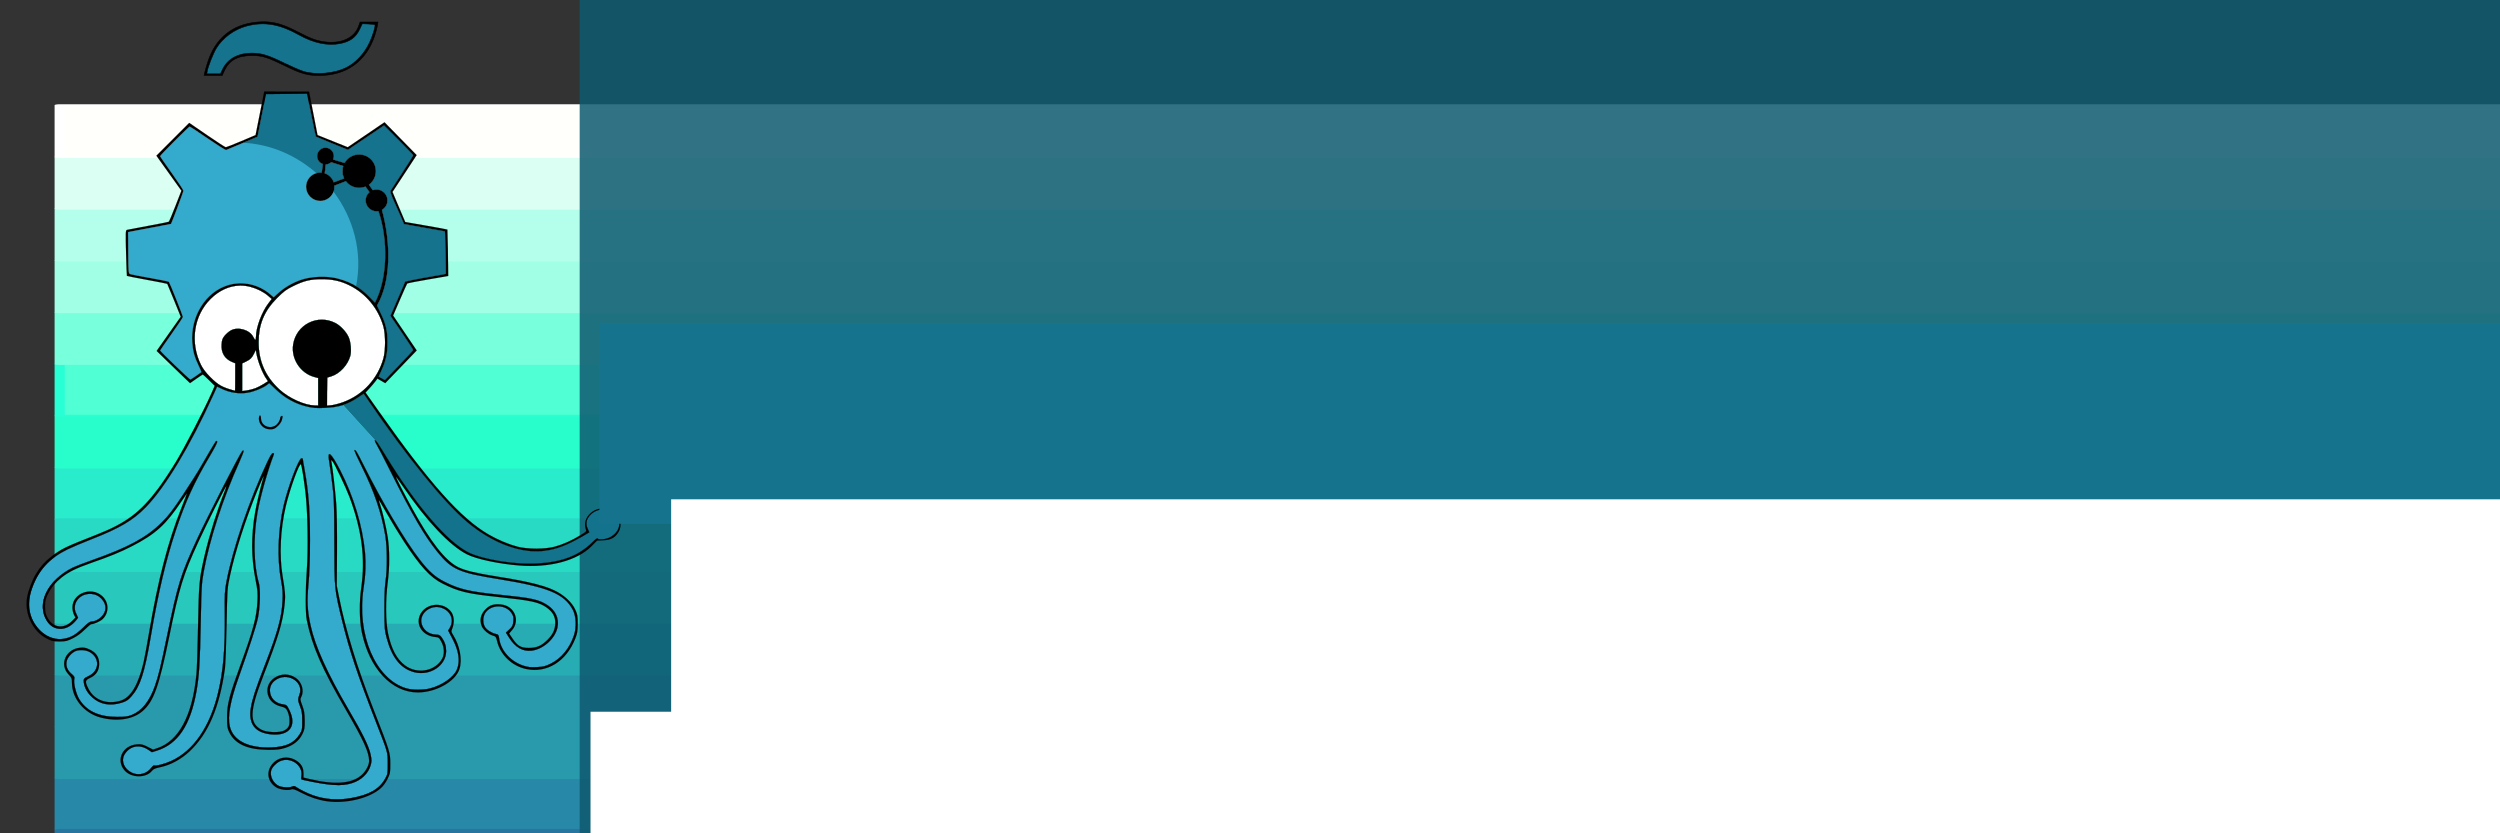 <?xml version="1.0" encoding="UTF-8" standalone="no"?>
<!-- Created with Inkscape (http://www.inkscape.org/) -->

<svg
   xmlns:dc="http://purl.org/dc/elements/1.1/"
   xmlns:cc="http://creativecommons.org/ns#"
   xmlns:rdf="http://www.w3.org/1999/02/22-rdf-syntax-ns#"
   xmlns:svg="http://www.w3.org/2000/svg"
   xmlns="http://www.w3.org/2000/svg"
   xmlns:sodipodi="http://sodipodi.sourceforge.net/DTD/sodipodi-0.dtd"
   xmlns:inkscape="http://www.inkscape.org/namespaces/inkscape"
   width="1500cm"
   height="500cm"
   viewBox="0 0 15000 5000"
   version="1.1"
   id="svg8"
   inkscape:version="0.92.2 (5c3e80d, 2017-08-06)"
   sodipodi:docname="prueba4.svg">
  <rect x="0" y="0" width="15000" height="5000" fill="#333333" stroke="none"/>
  <defs
     id="defs2" />
  <sodipodi:namedview
     id="base"
     pagecolor="#ffffff"
     bordercolor="#666666"
     borderopacity="1.0"
     inkscape:pageopacity="0.0"
     inkscape:pageshadow="2"
     inkscape:zoom="0.014"
     inkscape:cx="28057.089"
     inkscape:cy="4582.931"
     inkscape:document-units="cm"
     inkscape:current-layer="layer1-67"
     showgrid="false"
     units="cm"
     inkscape:window-width="1366"
     inkscape:window-height="705"
     inkscape:window-x="-8"
     inkscape:window-y="-8"
     inkscape:window-maximized="1" />
  <g
     inkscape:groupmode="layer"
     id="layer2"
     inkscape:label="Capa 2"
     transform="matrix(78.116,0,0,78.116,-16908.899,-9082.521)"
     style="display:inline">
    <g
       style="display:inline"
       id="g1429-9"
       transform="matrix(0.013,0,0,0.006,-61.628,231.956)">
      <g
         id="g1437-1"
         transform="translate(21537.079,-18125.957)">
        <g
           id="g1508"
           transform="matrix(1,0,0,0.5,0,5067.893)">
          <g
             id="g1563"
             transform="matrix(1,0,0,0.806,0,1962.754)">
            <g
               style="display:inline"
               id="g1429"
               transform="translate(-21537.079,27991.135)">
              <g
                 id="g1437"
                 transform="translate(21537.079,-18125.957)">
                <rect
                   style="opacity:1;fill:#2888a8;fill-opacity:1;fill-rule:evenodd;stroke:#2888a8;stroke-width:60;stroke-linecap:round;stroke-linejoin:round;stroke-miterlimit:4;stroke-dasharray:none;stroke-opacity:1;paint-order:fill markers stroke"
                   id="rect1382-2"
                   width="15005.652"
                   height="1644.196"
                   x="206.783"
                   y="-3025.44" />
                <rect
                   style="opacity:1;fill:#289aac;fill-opacity:1;fill-rule:evenodd;stroke:#289aac;stroke-width:60;stroke-linecap:round;stroke-linejoin:round;stroke-miterlimit:4;stroke-dasharray:none;stroke-opacity:1;paint-order:fill markers stroke"
                   id="rect1382-1"
                   width="15005.652"
                   height="1644.196"
                   x="206.783"
                   y="-4669.636" />
                <rect
                   style="opacity:1;fill:#289aac;fill-opacity:1;fill-rule:evenodd;stroke:#289aac;stroke-width:60;stroke-linecap:round;stroke-linejoin:round;stroke-miterlimit:4;stroke-dasharray:none;stroke-opacity:1;paint-order:fill markers stroke"
                   id="rect1382-9"
                   width="15005.652"
                   height="1644.196"
                   x="206.783"
                   y="-6313.833" />
                <rect
                   style="opacity:1;fill:#28acb4;fill-opacity:1;fill-rule:evenodd;stroke:#28acb4;stroke-width:60;stroke-linecap:round;stroke-linejoin:round;stroke-miterlimit:4;stroke-dasharray:none;stroke-opacity:1;paint-order:fill markers stroke"
                   id="rect1382-0"
                   width="15005.652"
                   height="1644.196"
                   x="206.783"
                   y="-7958.029" />
                <rect
                   style="opacity:1;fill:#28c8bc;fill-opacity:1;fill-rule:evenodd;stroke:#28c8bc;stroke-width:60;stroke-linecap:round;stroke-linejoin:round;stroke-miterlimit:4;stroke-dasharray:none;stroke-opacity:1;paint-order:fill markers stroke"
                   id="rect1382-91"
                   width="15005.652"
                   height="1644.196"
                   x="206.783"
                   y="-9602.225" />
                <rect
                   style="opacity:1;fill:#2876a0;fill-opacity:1;fill-rule:evenodd;stroke:#2876a0;stroke-width:60;stroke-linecap:round;stroke-linejoin:round;stroke-miterlimit:4;stroke-dasharray:none;stroke-opacity:1;paint-order:fill markers stroke"
                   id="rect1382"
                   width="15005.652"
                   height="1644.196"
                   x="206.783"
                   y="-1381.244" />
              </g>
            </g>
            <rect
               style="opacity:1;fill:#28eccc;fill-opacity:1;fill-rule:evenodd;stroke:#28eccc;stroke-width:60;stroke-linecap:round;stroke-linejoin:round;stroke-miterlimit:4;stroke-dasharray:none;stroke-opacity:1;paint-order:fill markers stroke"
               id="rect1382-2-8"
               width="15005.652"
               height="1644.196"
               x="206.783"
               y="-3025.44" />
            <rect
               style="opacity:1;fill:#28fecc;fill-opacity:1;fill-rule:evenodd;stroke:#28fecc;stroke-width:60;stroke-linecap:round;stroke-linejoin:round;stroke-miterlimit:4;stroke-dasharray:none;stroke-opacity:1;paint-order:fill markers stroke"
               id="rect1382-1-8"
               width="15005.652"
               height="1644.196"
               x="206.783"
               y="-4669.636" />
            <rect
               style="opacity:1;fill:#50ffd4;fill-opacity:1;fill-rule:evenodd;stroke:#28ffd4;stroke-width:60;stroke-linecap:round;stroke-linejoin:round;stroke-miterlimit:4;stroke-dasharray:none;stroke-opacity:1;paint-order:fill markers stroke"
               id="rect1382-9-3"
               width="15005.652"
               height="1644.196"
               x="206.783"
               y="-6313.833" />
            <rect
               style="opacity:1;fill:#78ffdc;fill-opacity:1;fill-rule:evenodd;stroke:#78ffdc;stroke-width:60;stroke-linecap:round;stroke-linejoin:round;stroke-miterlimit:4;stroke-dasharray:none;stroke-opacity:1;paint-order:fill markers stroke"
               id="rect1382-0-1"
               width="15005.652"
               height="1644.196"
               x="206.783"
               y="-7958.029" />
            <rect
               style="opacity:1;fill:#a0ffe4;fill-opacity:1;fill-rule:evenodd;stroke:#a0ffe4;stroke-width:60;stroke-linecap:round;stroke-linejoin:round;stroke-miterlimit:4;stroke-dasharray:none;stroke-opacity:1;paint-order:fill markers stroke"
               id="rect1382-91-8"
               width="15005.652"
               height="1644.196"
               x="206.783"
               y="-9602.225" />
            <rect
               style="opacity:1;fill:#28dac4;fill-opacity:1;fill-rule:evenodd;stroke:#28dac4;stroke-width:60;stroke-linecap:round;stroke-linejoin:round;stroke-miterlimit:4;stroke-dasharray:none;stroke-opacity:1;paint-order:fill markers stroke"
               id="rect1382-07"
               width="15005.652"
               height="1644.196"
               x="206.783"
               y="-1381.244" />
            <rect
               style="display:inline;opacity:1;fill:#b4ffec;fill-opacity:1;fill-rule:evenodd;stroke:#b4ffec;stroke-width:60;stroke-linecap:round;stroke-linejoin:round;stroke-miterlimit:4;stroke-dasharray:none;stroke-opacity:1;paint-order:fill markers stroke"
               id="rect1382-91-8-7"
               width="15005.652"
               height="1644.196"
               x="206.782"
               y="-11246.421" />
            <rect
               style="display:inline;opacity:1;fill:#dcfff4;fill-opacity:1;fill-rule:evenodd;stroke:#dcfff4;stroke-width:60;stroke-linecap:round;stroke-linejoin:round;stroke-miterlimit:4;stroke-dasharray:none;stroke-opacity:1;paint-order:fill markers stroke"
               id="rect1382-91-8-2"
               width="15005.652"
               height="1644.196"
               x="206.782"
               y="-12890.617" />
            <rect
               style="display:inline;opacity:1;fill:#fffffc;fill-opacity:1;fill-rule:evenodd;stroke:#ffffff;stroke-width:60;stroke-linecap:round;stroke-linejoin:round;stroke-miterlimit:4;stroke-dasharray:none;stroke-opacity:1;paint-order:fill markers stroke"
               id="rect1382-91-8-2-6"
               width="15005.652"
               height="1644.196"
               x="206.782"
               y="-14534.813" />
          </g>
        </g>
      </g>
    </g>
  </g>
  <g
     inkscape:label="Capa 1"
     inkscape:groupmode="layer"
     id="layer1"
     transform="translate(0,4703)">
    <g
       id="g1011"
       transform="matrix(78.116,0,0,78.116,-16908.899,-13785.521)">
      <g
         id="g1073"
         transform="matrix(0.503,0,0,0.761,250.816,35.681)">
        <g
           id="g969"
           transform="matrix(0.22,0,0,0.206,100.849,155.814)"
           style="stroke:#15738d;stroke-opacity:1">
          <path
             sodipodi:nodetypes="ccccccc"
             inkscape:connector-curvature="0"
             id="path815"
             d="m -21.491,94.662 h 53.34 l 18.067,33.654 h 88.613 l 24.949,-22.845 47.318,-0.452 24.707,25.069"
             style="fill:none;stroke:#ffffff;stroke-width:5.773;stroke-linecap:round;stroke-linejoin:miter;stroke-miterlimit:4;stroke-dasharray:none;stroke-opacity:1" />
          <path
             sodipodi:nodetypes="cccc"
             inkscape:connector-curvature="0"
             id="path817"
             d="M -38.406,130.973 H 17.784 L 60.81,77.836 235.396,78.287"
             style="fill:none;stroke:#ffffff;stroke-width:5.858;stroke-linecap:round;stroke-linejoin:miter;stroke-miterlimit:4;stroke-dasharray:none;stroke-opacity:1" />
          <path
             inkscape:connector-curvature="0"
             id="path819"
             d="M -22.377,64.551 66.106,63.396 99.857,24.698 H 251.281"
             style="fill:none;stroke:#ffffff;stroke-width:5.858;stroke-linecap:round;stroke-linejoin:miter;stroke-miterlimit:4;stroke-dasharray:none;stroke-opacity:1" />
          <path
             sodipodi:nodetypes="cccccc"
             inkscape:connector-curvature="0"
             id="path821"
             d="m -40.975,21.156 h 99.19 l 41.624,39.853 H 250.395 l 23.912,-18.598 -23.026,-17.712"
             style="fill:none;stroke:#ffffff;stroke-width:5.858;stroke-linecap:round;stroke-linejoin:round;stroke-miterlimit:4;stroke-dasharray:none;stroke-opacity:1" />
          <path
             sodipodi:nodetypes="ccc"
             inkscape:connector-curvature="0"
             id="path823"
             d="m -22.377,64.551 -18.598,16.827 19.484,13.284"
             style="fill:none;stroke:#ffffff;stroke-width:5.858;stroke-linecap:round;stroke-linejoin:round;stroke-miterlimit:4;stroke-dasharray:none;stroke-opacity:1" />
          <path
             sodipodi:nodetypes="ccc"
             inkscape:connector-curvature="0"
             id="path825"
             d="m 235.396,78.287 38.911,22.574 -38.805,29.226"
             style="fill:none;stroke:#ffffff;stroke-width:5.858;stroke-linecap:round;stroke-linejoin:round;stroke-miterlimit:4;stroke-dasharray:none;stroke-opacity:1" />
          <circle
             r="7.085"
             cy="44.182"
             cx="82.127"
             id="path829"
             style="opacity:1;fill:#ffffff;fill-opacity:1;fill-rule:evenodd;stroke:#15738d;stroke-width:3.124;stroke-linecap:round;stroke-linejoin:round;stroke-miterlimit:4;stroke-dasharray:none;stroke-opacity:1;paint-order:fill markers stroke" />
          <circle
             r="7.085"
             cy="107.061"
             cx="36.96"
             id="path829-6"
             style="opacity:1;fill:#ffffff;fill-opacity:1;fill-rule:evenodd;stroke:#15738d;stroke-width:3.124;stroke-linecap:round;stroke-linejoin:round;stroke-miterlimit:4;stroke-dasharray:none;stroke-opacity:1;paint-order:fill markers stroke" />
          <circle
             r="7.085"
             cy="81.143"
             cx="-41.331"
             id="path829-64"
             style="opacity:1;fill:#ffffff;fill-opacity:1;fill-rule:evenodd;stroke:#15738d;stroke-width:3.124;stroke-linecap:round;stroke-linejoin:round;stroke-miterlimit:4;stroke-dasharray:none;stroke-opacity:1;paint-order:fill markers stroke" />
          <path
             inkscape:connector-curvature="0"
             id="path819-7"
             d="m 640.1,47.912 -102.09,1.208 -32.117,40.471 H 361.799"
             style="fill:none;stroke:#ffffff;stroke-width:5.844;stroke-linecap:round;stroke-linejoin:miter;stroke-miterlimit:4;stroke-dasharray:none;stroke-opacity:1"
             sodipodi:nodetypes="cccc" />
          <path
             sodipodi:nodetypes="cccccc"
             inkscape:connector-curvature="0"
             id="path821-9"
             d="M 639.908,93.296 H 545.519 L 505.91,51.617 H 362.642 l -22.754,19.45 21.912,18.524"
             style="fill:none;stroke:#deeaf0;stroke-width:5.844;stroke-linecap:round;stroke-linejoin:round;stroke-miterlimit:4;stroke-dasharray:none;stroke-opacity:1" />
          <ellipse
             transform="scale(-1)"
             ry="7.41"
             rx="6.742"
             cy="-69.215"
             cx="-522.765"
             id="path829-87"
             style="opacity:1;fill:#ffffff;fill-opacity:1;fill-rule:evenodd;stroke:#15738d;stroke-width:3.117;stroke-linecap:round;stroke-linejoin:round;stroke-miterlimit:4;stroke-dasharray:none;stroke-opacity:1;paint-order:fill markers stroke" />
          <circle
             r="7.085"
             cy="21.409"
             cx="-43.758"
             id="path829-64-4"
             style="opacity:1;fill:#ffffff;fill-opacity:1;fill-rule:evenodd;stroke:#15738d;stroke-width:3.124;stroke-linecap:round;stroke-linejoin:round;stroke-miterlimit:4;stroke-dasharray:none;stroke-opacity:1;paint-order:fill markers stroke" />
          <circle
             r="7.085"
             cy="132.112"
             cx="-39.963"
             id="path829-64-6"
             style="opacity:1;fill:#ffffff;fill-opacity:1;fill-rule:evenodd;stroke:#15738d;stroke-width:3.124;stroke-linecap:round;stroke-linejoin:round;stroke-miterlimit:4;stroke-dasharray:none;stroke-opacity:1;paint-order:fill markers stroke" />
          <circle
             r="7.085"
             cy="93.748"
             cx="638.573"
             id="path829-64-00"
             style="opacity:1;fill:#ffffff;fill-opacity:1;fill-rule:evenodd;stroke:#15738d;stroke-width:3.124;stroke-linecap:round;stroke-linejoin:round;stroke-miterlimit:4;stroke-dasharray:none;stroke-opacity:1;paint-order:fill markers stroke" />
          <path
             style="fill:none;stroke:#ffffff;stroke-width:5.69;stroke-linecap:round;stroke-linejoin:round;stroke-miterlimit:4;stroke-dasharray:none;stroke-opacity:1"
             d="M 274.307,42.411 339.887,71.067 274.307,100.862"
             id="path1320"
             inkscape:connector-curvature="0" />
          <circle
             r="7.085"
             cy="100.831"
             cx="271.736"
             id="path829-7"
             style="opacity:1;fill:#ffffff;fill-opacity:1;fill-rule:evenodd;stroke:#15738d;stroke-width:3.124;stroke-linecap:round;stroke-linejoin:round;stroke-miterlimit:4;stroke-dasharray:none;stroke-opacity:1;paint-order:fill markers stroke" />
          <ellipse
             ry="7.085"
             rx="7.085"
             cy="72.297"
             cx="340.834"
             id="path829-7-9"
             style="opacity:1;fill:#ffffff;fill-opacity:1;fill-rule:evenodd;stroke:#15738d;stroke-width:3.124;stroke-linecap:round;stroke-linejoin:round;stroke-miterlimit:4;stroke-dasharray:none;stroke-opacity:1;paint-order:fill markers stroke" />
          <ellipse
             ry="7.085"
             rx="7.085"
             cy="49.585"
             cx="642.335"
             id="path829-64-00-6"
             style="opacity:1;fill:#ffffff;fill-opacity:1;fill-rule:evenodd;stroke:#15738d;stroke-width:3.124;stroke-linecap:round;stroke-linejoin:round;stroke-miterlimit:4;stroke-dasharray:none;stroke-opacity:1;paint-order:fill markers stroke" />
          <circle
             r="7.085"
             cy="45.068"
             cx="275.37"
             id="path829-8"
             style="opacity:1;fill:#ffffff;fill-opacity:1;fill-rule:evenodd;stroke:#15738d;stroke-width:3.124;stroke-linecap:round;stroke-linejoin:round;stroke-miterlimit:4;stroke-dasharray:none;stroke-opacity:1;paint-order:fill markers stroke" />
        </g>
      </g>
      <g
         transform="matrix(0.013,0,0,0.013,214.055,177.154)"
         id="layer1-67"
         inkscape:label="Capa 1">
        <flowRoot
           transform="matrix(10.882,0,0,10.882,1433.388,-7521.253)"
           style="font-style:normal;font-variant:normal;font-weight:normal;font-stretch:normal;font-size:199.999px;line-height:1.25;font-family:Geneva;-inkscape-font-specification:'Geneva, Normal';font-variant-ligatures:normal;font-variant-caps:normal;font-variant-numeric:normal;font-feature-settings:normal;text-align:start;letter-spacing:0px;word-spacing:0px;writing-mode:lr-tb;text-anchor:start;fill:#0f5a70;fill-opacity:0.851;stroke:none"
           id="flowRoot5121"
           xml:space="preserve"><flowRegion
             style="font-style:normal;font-variant:normal;font-weight:normal;font-stretch:normal;font-size:199.999px;font-family:Geneva;-inkscape-font-specification:'Geneva, Normal';font-variant-ligatures:normal;font-variant-caps:normal;font-variant-numeric:normal;font-feature-settings:normal;text-align:start;writing-mode:lr-tb;text-anchor:start;fill:#0f5a70;fill-opacity:0.851"
             id="flowRegion5123"><rect
               style="font-style:normal;font-variant:normal;font-weight:normal;font-stretch:normal;font-size:199.999px;font-family:Geneva;-inkscape-font-specification:'Geneva, Normal';font-variant-ligatures:normal;font-variant-caps:normal;font-variant-numeric:normal;font-feature-settings:normal;text-align:start;writing-mode:lr-tb;text-anchor:start;fill:#0f5a70;fill-opacity:0.851"
               y="247.639"
               x="200"
               height="9400"
               width="56100"
               id="rect5125" /></flowRegion><flowPara
             style="font-style:normal;font-variant:normal;font-weight:normal;font-stretch:normal;font-size:199.999px;font-family:Geneva;-inkscape-font-specification:'Geneva, Normal';font-variant-ligatures:normal;font-variant-caps:normal;font-variant-numeric:normal;font-feature-settings:normal;text-align:start;writing-mode:lr-tb;text-anchor:start;fill:#0f5a70;fill-opacity:0.851"
             id="flowPara5127">OSHWDem</flowPara></flowRoot>        <g
           inkscape:label="Layer 1"
           id="layer1-7"
           transform="matrix(5.653,0,0,5.653,4621.489,-5098.769)">
          <path
             id="Ultima_pata"
             stroke-miterlimit="10"
             d="m -392.992,533.577 c 0.259,-0.278 1.006,0.204 2.171,1.73 0.943,1.234 5.016,7.656 9.053,14.268 32.143,52.657 64,89.853 86.863,101.409 10.847,5.482 35.879,10.577 55.808,11.358 34.413,1.346 57.353,-5.672 74.113,-22.679 2.484,-2.52 4.443,-3.869 4.795,-3.3 0.934,1.511 7.798,1.088 11.792,-0.729 11.004,-4.999 14.32,-16.177 7.094,-23.922 -7.42,-7.954 -19.853,-7.71 -27.091,0.533 -3.793,4.32 -4.518,8.636 -2.295,13.659 l 1.738,3.929 -7.792,4.562 c -15.188,8.893 -26.482,13.165 -39.067,14.779 -24.586,3.152 -54.309,-7.942 -80.76,-30.14 -24.233,-20.338 -63.162,-68.231 -103.759,-127.655 l -4.4,-6.44 -5.026,3.399 c -5.861,3.963 -11.059,6.674 -16.651,8.475"
             inkscape:connector-curvature="0"
             style="fill:#13738d;stroke:#010202;stroke-width:0.132;stroke-miterlimit:10" />
          <path
             stroke-miterlimit="10"
             d="m -426.327,496.791 c -5.606,1.804 -11.61,2.693 -19.075,3.009 -9.014,0.378 -12.177,0.134 -18.827,-1.459 -11.783,-2.817 -22.571,-8.729 -31.705,-17.375 l -7.483,-7.083 -2.312,1.821 c -4.217,3.316 -13.622,7.11 -20.352,8.21 -8.5,1.388 -18.152,0.014 -26.143,-3.723 l -5.693,-2.664 -4.199,9.232 c -24.003,52.767 -50.048,96.019 -70.389,116.894 -13.234,13.581 -27.218,21.83 -56.347,33.233 -9.623,3.768 -21.154,8.648 -25.623,10.847 -19.14,9.416 -30.494,22.032 -37.132,41.263 -5.64,16.336 -2.889,31.285 7.848,42.637 9.815,10.379 23.183,12.705 35.403,6.16 2.594,-1.389 7.44,-5.27 10.767,-8.621 4.233,-4.266 6.725,-6.097 8.294,-6.097 3.475,0 7.05,-1.651 10.242,-4.731 5.689,-5.485 6.031,-12.591 0.89,-18.447 -3.502,-3.989 -7.381,-5.715 -12.842,-5.715 -11.566,0 -19.123,11.123 -14.101,20.754 1.055,2.024 1.919,3.872 1.919,4.103 0,0.231 -1.497,2.076 -3.326,4.1 -9.406,10.411 -22.376,10.071 -29.251,-0.771 -11.303,-17.824 0.444,-42.236 26.707,-55.498 2.482,-1.253 11.488,-4.738 20.01,-7.746 38.603,-13.616 57.582,-23.896 73.516,-39.819 7.022,-7.018 11.201,-12.479 22.211,-29.032 7.457,-11.214 15.925,-24.621 18.818,-29.796 4.465,-7.989 14.456,-24.789 15.491,-26.051 0.176,-0.216 0.709,-0.006 1.183,0.47 0.549,0.548 -2.449,6.448 -8.228,16.192 -15.928,26.863 -25.017,46.814 -35.17,77.213 -10.252,30.691 -18.143,64.221 -26.131,111.028 -6.427,37.651 -11.068,51.839 -20.327,62.137 -3.471,3.86 -5.181,4.959 -10.073,6.471 -11.962,3.695 -22.527,1.758 -30.588,-5.61 -5.008,-4.577 -8.009,-9.768 -8.797,-15.221 -0.589,-4.069 -0.246,-4.55 5.046,-7.079 11.318,-5.409 11.895,-18.963 1.069,-25.095 -3.933,-2.227 -10.321,-2.709 -14.587,-1.101 -3.878,1.461 -8.34,6.26 -9.365,10.071 -1.386,5.148 0.229,9.88 4.674,13.684 3.194,2.734 3.601,3.491 3.098,5.782 -0.911,4.15 1.841,15.3 5.131,20.777 7.474,12.445 20.582,18.625 39.519,18.63 8.676,0.006 11.231,-0.332 15.531,-2.04 10.411,-4.135 18.604,-14.402 24.123,-30.227 3.904,-11.198 5.7,-18.616 12.791,-52.846 11.245,-54.275 14.273,-64.004 31.453,-101.046 10.759,-23.196 44.629,-89.221 47.097,-91.808 0.442,-0.464 1.067,-0.579 1.388,-0.259 0.322,0.322 -1.66,5.577 -4.404,11.68 -17.475,38.862 -31.178,80.985 -37.356,114.839 -2.161,11.835 -2.377,15.538 -3.083,52.658 -0.804,42.299 -1.653,55.979 -4.473,72.066 -6.25,35.644 -19.381,55.318 -41.564,62.267 l -4.999,1.567 -3.478,-2.362 c -9.063,-6.149 -18.869,-4.578 -24.673,3.949 -4.792,7.038 -1.021,16.469 8.109,20.284 6.746,2.817 14.677,0.64 19.183,-5.269 1.363,-1.788 2.846,-3.023 3.294,-2.746 1.51,0.935 11.123,-1.591 17.89,-4.7 23.161,-10.637 40.291,-35.566 48.801,-71.015 5.454,-22.719 7.435,-45.722 7.055,-81.915 -0.226,-21.657 -0.059,-24.927 1.768,-34.477 6.624,-34.608 23.875,-85.166 42.689,-125.114 2.978,-6.327 4.837,-9.257 5.872,-9.257 1.067,0 1.336,0.463 0.912,1.57 -6.517,16.982 -14.516,45.418 -17.195,61.13 -4.4,25.809 -3.809,54.853 1.485,72.886 1.902,6.478 1.403,25.79 -0.953,36.873 -1.902,8.94 -8.693,29.866 -20.369,62.754 -8.518,23.993 -11.344,39.608 -9.072,50.113 3.274,15.13 19.385,23.366 43.767,22.372 15.222,-0.62 23.639,-4.577 29.382,-13.811 2.569,-4.132 2.708,-4.845 2.685,-13.906 -0.017,-7.878 -0.396,-10.503 -2.155,-14.969 -2.502,-6.348 -2.576,-7.771 -0.68,-12.757 4.566,-12.004 -10.389,-22.685 -22.902,-16.363 -5.22,2.638 -8.099,6.954 -8.099,12.142 0,7.568 5.36,13.453 13.264,14.563 4.191,0.589 4.431,0.788 6.901,5.725 8.339,16.675 0.493,27.461 -18.679,25.678 -16.868,-1.567 -24.034,-10.804 -21.366,-27.54 1.461,-9.158 4.981,-19.957 14.452,-44.337 13.746,-35.383 17.8,-50.103 18.649,-67.718 0.406,-8.433 0.125,-12.42 -1.504,-21.22 -4.229,-22.854 -3.336,-51.529 2.402,-77.2 4.344,-19.434 16.019,-50.566 18.964,-50.566 0.674,0 1.226,0.191 1.226,0.427 0,0.235 0.984,6.042 2.188,12.907 4.119,23.478 5.414,40.704 5.412,71.993 0,20.184 -0.468,33.929 -1.548,45.598 -1.731,18.684 -1.276,28.121 2.112,43.759 4.706,21.719 17.642,50.366 39.77,88.069 14.684,25.02 21.208,38.331 23.002,46.939 1.218,5.843 1.218,7.047 -0.009,11.258 -2.516,8.658 -9.638,15.468 -19.464,18.609 -10.903,3.485 -23.554,2.637 -51.3,-3.444 -1.879,-0.414 -2.031,-0.809 -1.503,-3.934 1.965,-11.633 -11.96,-20.907 -22.964,-15.292 -3.986,2.033 -7.952,6.393 -8.766,9.637 -1.468,5.857 2.267,13.241 8.096,16.009 3.516,1.669 11.537,1.97 14.22,0.533 1.37,-0.733 2.325,-0.555 4.229,0.788 3.61,2.546 11.639,6.469 17.337,8.47 12.353,4.34 25.57,5.331 39.405,2.951 h 0.003 c 19.153,-3.291 29.943,-9.418 36.072,-20.484 2.522,-4.551 2.644,-5.28 2.607,-15.61 -0.045,-12.453 0.483,-10.608 -12.798,-44.695 -18.775,-48.189 -27.038,-72.906 -34.565,-103.385 -8.448,-34.204 -8.393,-33.666 -8.503,-83.973 -0.088,-40.296 -0.28,-45.71 -2.156,-60.671 -1.131,-9.034 -2.593,-19.506 -3.249,-23.275 -2.193,-12.616 1.968,-9.24 11.52,9.352 14.093,27.427 23.285,57.874 25.929,85.88 1.146,12.129 0.71,22.937 -1.513,37.473 -7.406,48.446 12.586,95.226 44.726,104.652 6.231,1.83 17.967,1.85 24.927,0.044 12.638,-3.275 24.629,-11.722 27.958,-19.691 3.677,-8.799 2.097,-19.476 -4.827,-32.631 l -4.311,-8.187 1.629,-2.681 c 5.115,-8.418 0.899,-18.272 -9.094,-21.269 -10.541,-3.157 -21.766,5.066 -20.633,15.117 0.832,7.39 7.328,12.932 15.341,13.094 3.396,0.068 4.174,0.488 6.202,3.353 3.129,4.421 4.407,8.511 4.384,14.02 -0.066,14.999 -16.86,26.066 -33.203,21.88 -14.076,-3.608 -23.32,-15.01 -28.845,-35.586 -2.211,-8.236 -2.361,-10.084 -2.424,-29.997 -0.046,-14.566 0.357,-24.047 1.285,-30.247 1.799,-11.982 1.624,-35.132 -0.354,-46.953 -3.954,-23.634 -11.741,-46.479 -24.534,-71.968 -4.662,-9.29 -8.124,-17.107 -7.693,-17.374 1.071,-0.66 2.547,1.761 9.359,15.352 19.923,39.747 43.535,79.546 58.942,99.347 9.465,12.164 15.831,17.848 25.559,22.824 15.602,7.981 26.254,10.5 57.91,13.692 33.723,3.4 41.071,5.012 50.089,10.987 8.279,5.482 12.04,13.766 10.341,22.772 -2.208,11.701 -14.786,23.177 -26.988,24.623 -9.313,1.103 -17.131,-3.391 -23.542,-13.527 l -3.348,-5.297 3.635,-3.393 c 3.245,-3.026 3.679,-3.94 4.06,-8.512 0.363,-4.389 0.097,-5.62 -1.864,-8.583 -6.218,-9.396 -21.813,-9.257 -27.688,0.247 -2.427,3.926 -2.468,10.602 -0.09,14.449 1.914,3.099 6.971,6.299 11.447,7.245 2.563,0.543 2.877,0.991 3.395,4.839 1.672,12.418 11.671,23.694 25.006,28.201 4.729,1.598 7.311,1.893 14.044,1.602 7.31,-0.314 9.018,-0.736 15.027,-3.704 10.907,-5.391 19.604,-16.026 24.143,-29.532 2.795,-8.31 2.271,-20.134 -1.177,-26.636 -8.9,-16.785 -25.671,-23.772 -76.943,-32.061 -42.248,-6.828 -49.583,-10.049 -64.411,-28.287 -13.636,-16.767 -26.161,-38.202 -48.967,-83.792 -6.984,-13.959 -13.716,-26.994 -14.961,-28.967 -1.426,-2.259 -1.899,-3.871 -1.565,-4.229"
             id="path14"
             inkscape:connector-curvature="0"
             style="fill:#34aacd;stroke:#010202;stroke-width:0.132;stroke-miterlimit:10" />
          <path
             style="fill:#ffffff;stroke:#010202;stroke-width:0.132;stroke-miterlimit:10"
             inkscape:connector-curvature="0"
             id="path18"
             d="m -452.252,482.959 v -14.413 l -3.837,-1.013 c -14.755,-3.889 -24.715,-19.128 -22.304,-34.125 3.324,-20.663 25.289,-31.85 43.962,-22.388 5.379,2.726 11.516,9.236 13.999,14.847 2.231,5.043 3.067,14.593 1.715,19.586 -2.569,9.482 -11.06,18.628 -19.818,21.345 l -4.234,1.316 -0.251,14.755 -0.036,14.629 4.771,-0.458 c 2.74,-0.321 8.148,-1.74 12.018,-3.152 20.864,-7.616 36.456,-24.64 42.291,-46.177 2.162,-7.985 2.167,-24.501 0.01,-32.505 -5.157,-19.112 -18.559,-35.323 -36.226,-43.821 -9.061,-4.358 -17.247,-6.118 -28.444,-6.115 -11.725,0.003 -18.458,1.63 -29.796,7.195 -7.255,3.563 -9.837,5.476 -16.74,12.415 -13.575,13.641 -19.393,27.614 -19.364,46.497 0.032,19.615 7.069,35.599 21.595,49.047 9.988,9.248 26.528,16.739 37.307,16.897 l 3.386,0.051 v -14.412 z"
             stroke-miterlimit="10" />
          <path
             style="fill:#ffffff;stroke:#010202;stroke-width:0.132;stroke-miterlimit:10"
             inkscape:connector-curvature="0"
             id="path20"
             d="M -538.934,467.585 V 453.151 l -3.373,-1.41 c -7.636,-3.189 -11.45,-9.539 -10.903,-18.145 0.298,-4.679 0.849,-6.288 3.116,-9.103 1.515,-1.881 4.341,-4.35 6.28,-5.489 7.56,-4.433 20.001,-0.879 23.765,6.788 1.889,3.848 2.782,3.711 2.8,-0.43 0.046,-9.675 6.114,-25.905 13.067,-34.947 l 3.439,-4.474 -3.893,-3.355 c -4.736,-4.077 -11.621,-7.541 -18.616,-9.362 -14.532,-3.786 -29.505,0.778 -41.455,12.633 -17.654,17.513 -21.734,45.253 -10.141,68.931 2,4.084 5.119,8.192 9.722,12.81 8.501,8.527 12.768,10.886 25.966,14.36 0.124,0.034 0.225,-6.435 0.225,-14.374 z"
             stroke-miterlimit="10" />
          <path
             style="fill:#ffffff;stroke:#010202;stroke-width:0.132;stroke-miterlimit:10"
             inkscape:connector-curvature="0"
             id="path22"
             d="m -518.027,479.342 c 2.438,-0.926 6.449,-2.979 8.914,-4.561 l 4.483,-2.877 -1.686,-2.392 c -4.2,-5.955 -9.099,-18.44 -10.504,-26.766 l -0.608,-3.607 -1.717,3.529 c -2.33,4.792 -3.99,6.469 -8.621,8.71 l -3.943,1.908 v 14.484 14.483 l 4.625,-0.614 c 2.544,-0.338 6.62,-1.372 9.057,-2.298 z"
             stroke-miterlimit="10" />
          <path
             style="fill:#15738d;stroke:#010202;stroke-width:0.132;stroke-miterlimit:10"
             inkscape:connector-curvature="0"
             id="path28"
             d="m -436.029,264.108 10.999,-4.128 -0.018,-0.037 c -1.128,-2.305 -1.743,-4.858 -1.743,-7.597 0,-1.873 0.202,-3.379 0.751,-5.07 l 0.094,-0.3 -12.51,-3.93 -0.255,-0.081 c -1.503,1.39 -3.498,2.255 -5.694,2.305 l -0.018,0.15 -1.078,9.222 h 6.4e-4 c 4.478,1.454 8.018,4.989 9.473,9.465"
             stroke-miterlimit="10" />
          <path
             d="m -393.07,389.64 -5.787,-5.918 c -9.891,-10.116 -19.586,-15.665 -33.529,-19.189 -10.809,-2.735 -27.046,-2.134 -37.473,1.385 -8.852,2.987 -17.672,8.099 -24.079,13.953 l -4.829,4.413 -3.597,-3.109 c -12.183,-10.532 -29.081,-14.167 -44.244,-9.519 -23.353,7.158 -39.111,32.516 -37.162,59.797 0.659,9.211 2.359,15.394 6.654,24.184 1.767,3.616 3.056,6.697 2.865,6.845 -0.192,0.148 -2.75,1.965 -5.687,4.036 h -6.4e-4 c -2.936,2.07 -5.577,3.751 -5.869,3.736 -0.993,-0.048 -31.681,-29.55 -31.681,-30.458 0,-0.229 5.347,-7.989 11.883,-17.245 6.535,-9.257 11.888,-17.272 11.888,-17.813 0.008,-1.22 -13.757,-35.802 -14.589,-36.654 -0.332,-0.34 -9.138,-2.124 -19.566,-3.963 -10.428,-1.84 -19.814,-3.662 -20.855,-4.047 -1.84,-0.682 -1.897,-1.286 -2.088,-22.371 l -0.198,-21.67 4.799,-0.961 c 2.639,-0.529 12.721,-2.426 22.405,-4.215 9.683,-1.79 17.65,-3.321 17.703,-3.403 0.888,-1.399 12.998,-33.625 12.998,-34.591 0,-0.745 -5.486,-9.017 -12.19,-18.381 -6.704,-9.364 -12.19,-17.364 -12.19,-17.778 0,-0.932 30.011,-30.98 30.943,-30.98 0.371,0 8.844,5.586 18.826,12.415 9.984,6.828 18.616,12.281 19.181,12.114 0.566,-0.164 8.192,-3.358 16.948,-7.096 l 15.919,-6.796 4.434,-22.248 4.433,-22.248 21.386,-0.242 21.386,-0.242 0.488,2.047 c 0.269,1.127 2.306,11.155 4.531,22.284 2.224,11.13 4.172,20.363 4.326,20.519 0.155,0.155 7.761,3.331 16.901,7.058 l 16.619,6.777 18.869,-12.739 18.87,-12.738 15.248,15.229 c 8.388,8.377 15.249,15.568 15.249,15.982 0,0.414 -5.22,8.748 -11.598,18.52 -6.381,9.773 -11.879,18.261 -12.223,18.864 -0.343,0.603 1.469,5.682 4.025,11.287 2.556,5.606 5.892,13.106 7.413,16.668 l 2.763,6.476 7.294,1.332 c 4.012,0.732 13.641,2.446 21.4,3.808 l 14.106,2.475 0.659,22.053 c 0.363,12.131 0.501,22.212 0.309,22.404 -0.193,0.195 -6.635,1.403 -14.315,2.688 -7.679,1.287 -17.175,3.032 -21.102,3.881 l -7.139,1.542 -2.453,5.87 c -1.351,3.228 -4.811,11.269 -7.689,17.869 l -5.232,12.001 11.891,17.509 c 6.541,9.63 11.878,17.841 11.861,18.248 -0.019,0.406 -6.667,7.637 -14.775,16.071 l -14.743,15.332 -3.282,-1.768 c -1.807,-0.972 -3.284,-1.823 -3.284,-1.888 0,-0.066 1.422,-3.195 3.159,-6.955 4.399,-9.52 6.069,-17.408 6.069,-28.632 0,-11.909 -1.787,-19.686 -6.989,-30.407 l -3.96,-8.162 -0.057,-0.123 c 14.763,-25.061 14.675,-65.225 5.148,-99.964 v 0 c 3.447,-1.942 5.774,-5.636 5.774,-9.874 0,-6.255 -5.07,-11.325 -11.325,-11.325 -1.368,0 -2.68,0.242 -3.894,0.686 l -0.118,-0.178 -3.961,-5.457 -0.112,-0.153 c 4.412,-3.153 7.287,-8.318 7.287,-14.153 0,-9.601 -7.782,-17.382 -17.382,-17.382 -6.524,0 -12.207,3.593 -15.18,8.907 l -0.151,-0.045 -11.611,-3.484 -0.365,-0.11 c 0.513,-1.11 0.8,-2.347 0.8,-3.651 0,-4.8 -3.892,-8.691 -8.691,-8.691 -4.8,0 -8.691,3.892 -8.691,8.691 0,3.856 2.35,7.071 5.826,8.208 l 0.16,0.053 -1.181,9.164 h 6.5e-4 c -0.514,-0.053 -1.035,-0.081 -1.563,-0.081 -8.146,0 -14.749,6.603 -14.749,14.749 0,8.146 6.604,14.749 14.749,14.749 8.145,0 14.749,-6.603 14.749,-14.749 0,-0.407 -0.017,-0.809 -0.05,-1.208 l 12.061,-4.664 6.4e-4,6.4e-4 c 3.172,4.206 8.212,6.924 13.886,6.924 2.339,0 4.571,-0.462 6.608,-1.3 l 0.088,0.121 4.109,5.64 0.064,0.089 c -2.454,2.077 -4.013,5.181 -4.013,8.648 0,6.256 5.07,11.325 11.325,11.325 0.677,0 1.341,-0.059 1.986,-0.173 v -6.5e-4 c 10.108,29.291 9.93,69.762 -3.626,95.765 l -0.202,-0.205"
             id="path31"
             inkscape:connector-curvature="0"
             style="fill:#34aacd;stroke-width:0.644" />
          <path
             d="m -436.229,273.817 c 20.76,27.567 30.713,63.138 23.589,98.704"
             id="path33"
             inkscape:connector-curvature="0"
             style="fill:none;stroke-width:0.644" />
          <path
             d="m -530.505,222.691 c 29.102,1.52 55.731,13.479 76.412,31.792"
             id="path35"
             inkscape:connector-curvature="0"
             style="fill:none;stroke-width:0.644" />
          <path
             d="m -530.362,222.856 c -0.086,-0.111 -0.129,-0.169 -0.129,-0.169 29.102,1.52 55.731,13.479 76.411,31.792 v 6.4e-4 c 1.283,-0.364 2.636,-0.559 4.034,-0.559 0.529,0 1.049,0.028 1.563,0.082 l 1.182,-9.164 -0.16,-0.054 c -3.475,-1.138 -5.827,-4.353 -5.827,-8.208 0,-4.8 3.891,-8.691 8.692,-8.691 4.8,0 8.691,3.892 8.691,8.691 0,1.303 -0.287,2.541 -0.802,3.651 l 0.367,0.109 11.611,3.483 0.151,0.044 c 2.974,-5.314 8.659,-8.907 15.181,-8.907 9.601,0 17.383,7.781 17.383,17.381 0,5.837 -2.875,11.001 -7.287,14.153 l 0.112,0.155 3.961,5.457 0.117,0.178 c 1.215,-0.445 2.527,-0.687 3.895,-0.687 6.256,0 11.325,5.07 11.325,11.325 0,4.239 -2.328,7.932 -5.774,9.874 9.527,34.739 9.615,74.904 -5.148,99.964 l 0.057,0.123 3.96,8.162 c 5.202,10.722 6.989,18.498 6.989,30.408 0,11.223 -1.672,19.112 -6.07,28.63 -1.736,3.761 -3.158,6.89 -3.158,6.955 0,0.066 1.477,0.915 3.284,1.888 l 3.282,1.768 14.744,-15.333 c 8.109,-8.431 14.757,-15.664 14.775,-16.07 0.017,-0.406 -5.319,-8.617 -11.86,-18.247 l -11.892,-17.509 5.233,-12 c 2.878,-6.601 6.338,-14.641 7.688,-17.87 l 2.454,-5.868 7.14,-1.544 c 3.927,-0.847 13.422,-2.594 21.102,-3.88 7.679,-1.286 14.12,-2.496 14.315,-2.689 0.192,-0.192 0.053,-10.274 -0.309,-22.404 l -0.66,-22.053 -14.106,-2.476 c -7.759,-1.362 -17.388,-3.074 -21.399,-3.807 l -7.293,-1.332 -2.764,-6.476 c -1.52,-3.563 -4.856,-11.062 -7.411,-16.668 -2.556,-5.606 -4.368,-10.684 -4.025,-11.287 0.344,-0.602 5.843,-9.091 12.223,-18.864 6.379,-9.772 11.598,-18.106 11.598,-18.52 0,-0.414 -6.862,-7.605 -15.249,-15.981 l -15.249,-15.229 -18.87,12.738 -18.869,12.737 -16.618,-6.777 c -9.141,-3.728 -16.747,-6.904 -16.902,-7.06 -0.155,-0.156 -2.102,-9.389 -4.326,-20.519 -2.225,-11.129 -4.263,-21.158 -4.532,-22.284 l -0.488,-2.047 -21.386,0.242 -21.386,0.242 -4.433,22.249 -4.433,22.247 -14.831,6.332"
             id="path38"
             inkscape:connector-curvature="0"
             style="fill:#15738d;stroke-width:0.644" />
          <path
             d="m -412.628,372.517 c 7.124,-35.566 -2.83,-71.139 -23.59,-98.704 0.596,-1.602 0.922,-3.334 0.922,-5.142 0,-0.407 -0.017,-0.809 -0.05,-1.207 l 12.061,-4.664 v 6.4e-4 c 3.174,4.206 8.212,6.925 13.887,6.925 2.339,0 4.571,-0.462 6.609,-1.299 l 0.088,0.12 4.108,5.64 0.065,0.089 c -2.454,2.078 -4.013,5.181 -4.013,8.649 0,6.256 5.07,11.325 11.325,11.325 0.678,0 1.341,-0.059 1.986,-0.173 v -6.4e-4 c 10.107,29.291 9.931,69.762 -3.625,95.765 l -0.204,-0.204 -5.787,-5.919 c -4.496,-4.597 -8.951,-8.252 -13.783,-11.2 z"
             id="path40"
             inkscape:connector-curvature="0"
             style="fill:#15738d;stroke-width:0.644" />
          <path
             style="stroke:#010202;stroke-width:0.132;stroke-miterlimit:10"
             d="m -508.621,169.156 -4.535,22.76 -4.537,22.762 -15.016,6.359 c -8.259,3.497 -15.512,6.357 -16.117,6.357 -0.604,0 -9.451,-5.733 -19.658,-12.738 l -18.557,-12.736 -17.146,17.145 -17.145,17.145 13.068,18.287 13.068,18.285 -6.186,15.865 c -3.401,8.725 -6.486,16.148 -6.855,16.496 -0.37,0.347 -10.02,2.315 -21.441,4.371 -11.422,2.058 -21.488,3.955 -22.369,4.219 -1.5,0.449 -1.562,1.97 -1.004,24.111 0.328,12.999 0.728,23.787 0.887,23.973 0.158,0.186 9.648,2.047 21.086,4.131 11.437,2.085 20.933,3.963 21.1,4.176 0.167,0.211 3.407,8.044 7.201,17.404 l 6.898,17.018 -10.951,15.486 c -6.022,8.518 -11.687,16.553 -12.59,17.854 l -1.639,2.369 10.139,9.863 c 5.575,5.425 13.42,12.999 17.434,16.828 l 7.295,6.965 6.439,-4.521 c 3.542,-2.489 6.647,-4.523 6.898,-4.523 0.253,0 3.166,2.665 6.473,5.924 l 6.014,5.926 -3.449,7.844 c -7.344,16.703 -27.488,55.617 -36.865,71.217 -5.408,8.995 -13.726,21.577 -18.486,27.959 -18.781,25.18 -33.814,36.47 -64.686,48.588 -32.699,12.839 -36.57,14.705 -46.951,22.625 -7.005,5.344 -11.793,10.697 -16.375,18.309 -4.17,6.926 -8.185,17.663 -9.365,25.055 -2.701,16.908 6.148,35.211 20.533,42.457 4.587,2.312 5.977,3.154 13.148,3.166 7.442,0.012 8.871,-0.779 14.562,-3.578 4.016,-1.976 8.266,-5.1 11.969,-8.803 3.159,-3.158 6.293,-5.742 6.965,-5.742 2.708,0 9.252,-2.922 11.707,-5.227 7.117,-6.683 6.83,-17.772 -0.629,-24.32 -11.373,-9.986 -30.66,-2.54 -30.801,11.889 -0.025,2.677 0.616,5.851 1.551,7.67 l 1.598,3.107 -3.354,3.43 c -8.69,8.903 -20.125,7.507 -25.801,-3.148 -1.656,-3.106 -2.669,-5.13 -2.674,-11.801 -0.005,-7.091 0.969,-8.895 3.188,-13.412 3.183,-6.484 7.459,-11.638 14.025,-16.906 7.206,-5.781 15.65,-9.932 31.287,-15.387 19.467,-6.788 30.18,-11.179 41.986,-17.207 24.883,-12.707 35.889,-22.667 52.322,-47.354 2.645,-3.974 5.088,-7.54 5.43,-7.924 0.342,-0.385 -2.324,6.725 -5.926,15.799 -13.965,35.202 -24.291,75.05 -33.385,128.863 -2.229,13.189 -4.863,27.434 -5.85,31.656 -5.635,24.065 -13.544,37.189 -24.328,40.369 -14.247,4.202 -27.483,-0.796 -33.385,-12.607 -3.802,-7.609 -3.606,-8.808 1.863,-11.375 6.285,-2.949 9.327,-7.668 9.367,-14.535 0.041,-7.136 -3.187,-11.985 -10.074,-15.139 -4.161,-1.904 -5.862,-2.206 -10.045,-1.773 -14.887,1.535 -21.694,17.518 -11.863,27.854 3.299,3.466 3.57,4.144 3.57,8.883 0,16.07 12.668,31.501 29.605,36.061 17.281,4.653 34.089,2.14 44.113,-6.598 11.707,-10.202 17.108,-25.218 27.812,-77.322 10.782,-52.489 14.401,-64.306 30.355,-99.113 7.987,-17.422 28.917,-59.121 29.422,-58.615 0.173,0.173 -0.659,2.717 -1.846,5.656 -7.294,18.063 -16.126,46.385 -20.816,66.746 -5.611,24.359 -6.029,28.829 -6.848,73.588 -0.414,22.595 -1.192,45.553 -1.729,51.016 -4.193,42.643 -18.384,69.344 -40.812,76.793 l -4.533,1.504 -5.748,-2.918 c -5.03,-2.552 -6.421,-2.869 -11.131,-2.527 -14.807,1.07 -22.139,16.157 -13.082,26.92 6.984,8.302 22.653,8.582 28.996,0.518 1.334,-1.696 3.398,-2.581 8.438,-3.615 10.698,-2.2 21.957,-8.31 30.883,-16.762 19.437,-18.397 31.071,-45.68 36.775,-86.232 0.558,-3.972 1.336,-24.493 1.73,-45.598 0.71,-38.082 0.736,-38.474 3.469,-51.172 5.48,-25.478 16.11,-58.583 28.799,-89.686 4.586,-11.244 7.655,-17.77 6.154,-13.092 -2.239,6.983 -7.013,27.036 -8.502,35.719 -4.369,25.466 -4.229,47.74 0.447,71.32 2.057,10.369 2.336,13.599 1.902,22.078 -0.852,16.67 -4.22,29.378 -17.342,65.436 -12.151,33.393 -14.371,41.961 -14.408,55.557 -0.026,9.438 0.238,11.419 2.047,15.352 5.833,12.673 18.998,18.768 40.812,18.896 9.318,0.054 12.414,-0.293 17.754,-1.971 8.633,-2.714 14.681,-7.536 18.047,-14.393 2.337,-4.76 2.566,-6.075 2.484,-14.271 -0.073,-7.439 -0.517,-10.182 -2.518,-15.555 -2.276,-6.116 -2.34,-6.693 -1.039,-9.211 3.213,-6.212 0.507,-15.457 -5.76,-19.68 -6.927,-4.668 -14.906,-4.784 -21.949,-0.316 -7.151,4.536 -9.665,12.847 -6.195,20.486 2.162,4.761 6.566,8.093 12.77,9.664 4.329,1.095 5.121,1.662 6.641,4.766 2.214,4.524 2.902,12.172 1.418,15.756 -0.709,1.712 -2.529,3.469 -4.787,4.621 -4.933,2.518 -18.143,2.069 -23.637,-0.797 -13.034,-6.805 -12.725,-19.04 1.408,-55.48 15.905,-41.015 20.663,-56.769 22.547,-74.652 1.055,-10.014 0.831,-13.342 -2.074,-30.842 -3.546,-21.364 -2.267,-48.698 3.402,-72.758 4.296,-18.234 14.437,-46.146 15.838,-43.598 1.005,1.827 3.344,16.635 4.969,31.477 2.134,19.472 2.731,57.938 1.215,78.355 -1.548,20.833 -1.565,45.737 -0.037,53.023 5.798,27.651 15.545,49.982 40.889,93.664 18.773,32.356 24.301,44.553 24.236,53.477 -0.027,4.003 -2.928,9.756 -6.936,13.764 -9.933,9.934 -28.12,11.581 -55.447,5.023 l -6.219,-1.494 v -4.383 c 0,-4.829 -1.423,-8.248 -4.654,-11.188 -7.822,-7.117 -19.479,-7.102 -26.631,0.027 -8.005,7.982 -6.919,19.319 2.443,25.516 3.815,2.525 12.396,3.775 16.129,2.348 1.791,-0.685 3.663,-0.063 10.383,3.449 8.692,4.545 17.861,7.623 26.449,8.879 v -0.002 h 0.004 c 19.901,2.911 44.546,-2.958 56.465,-13.449 2.65,-2.333 5.331,-5.968 7.191,-9.752 2.817,-5.725 2.967,-6.536 2.945,-15.98 -0.026,-11.572 -0.423,-12.855 -17.098,-55.545 -17.568,-44.974 -29.446,-83.559 -36.406,-118.244 l -2.453,-12.229 0.254,-35.666 c 0.143,-19.954 -0.181,-41.633 -0.736,-49.211 -0.896,-12.212 -3.722,-37.317 -4.98,-44.242 -0.479,-2.634 -0.451,-2.66 1.014,-0.902 2.366,2.835 14.327,27.974 17.883,37.588 12.842,34.717 16.589,63.717 12.193,94.428 -2.172,15.172 -1.958,34.094 0.525,46.312 7.726,38.008 31.103,63.205 58.643,63.205 18.764,10e-6 39.099,-11.376 43.381,-24.268 3.223,-9.702 0.512,-24.489 -6.553,-35.736 -2.018,-3.214 -2.126,-3.848 -1.09,-6.322 2.802,-6.679 2.195,-14.173 -1.498,-18.562 -8.978,-10.668 -27.234,-8.01 -32.322,4.707 -4.102,10.251 3.611,21.014 15.908,22.201 3.989,0.385 4.332,0.643 6.742,5.039 3.022,5.513 3.429,12.827 0.969,17.459 -7.127,13.428 -26.275,16.937 -39.129,7.172 -8.559,-6.502 -14.198,-17.176 -17.568,-33.248 -2.588,-12.345 -2.744,-35.349 -0.359,-53.566 2.031,-15.523 2.04,-33.604 0.025,-46.949 -1.536,-10.165 -5.611,-27.568 -8.123,-34.68 -0.774,-2.189 -1.287,-4.097 -1.139,-4.246 0.148,-0.146 4.099,6.466 8.783,14.695 4.683,8.23 12.538,21.11 17.453,28.627 17.085,26.113 27.514,37.465 40.352,43.92 16.605,8.35 26.03,10.63 57.791,13.973 35.62,3.748 43.177,5.414 51.332,11.322 6.002,4.347 8.69,9.223 8.672,15.713 -0.021,6.799 -2.454,12.136 -8.121,17.803 -6.283,6.285 -11.269,8.447 -19.467,8.447 -8.423,0 -11.843,-1.958 -17.127,-9.799 l -3.559,-5.283 3.139,-3.664 c 8.823,-10.311 2.125,-25.514 -11.748,-26.664 -7.243,-0.6 -10.931,0.415 -15.074,4.152 -5.885,5.31 -7.648,11.949 -4.91,18.502 1.616,3.864 6.919,8.421 11.346,9.748 3.311,0.992 3.647,1.403 4.641,5.684 3.361,14.465 15.547,26.199 30.469,29.34 21.761,4.584 41.936,-7.974 51.33,-31.947 2.1,-5.358 2.481,-7.697 2.512,-15.348 0.032,-8.084 -0.236,-9.626 -2.566,-14.695 -1.829,-3.986 -4.3,-7.252 -8.332,-11.023 -12.056,-11.28 -29.172,-16.709 -75.49,-23.951 -19.581,-3.06 -31.862,-6.073 -38.561,-9.453 -13.645,-6.886 -28.806,-26.263 -48.164,-61.551 -8.154,-14.863 -16.891,-31.913 -16.891,-32.963 0,-0.341 3.286,4.192 7.303,10.07 24.697,36.169 48.994,61.922 66.992,71.008 9.877,4.986 33.064,9.941 54.553,11.656 31.793,2.538 60.419,-5.059 75.369,-20.008 l 6.023,-6.021 6.697,-0.338 c 7.488,-0.379 11.448,-2.375 15.008,-7.57 7.571,-11.05 -1.248,-25.703 -15.467,-25.703 -12.119,0 -21.592,11.282 -18.035,21.482 0.908,2.607 0.821,2.71 -5.984,6.805 -9.009,5.423 -17.363,9.148 -26.061,11.623 -10.001,2.844 -29.106,2.863 -39.615,0.039 -9.353,-2.514 -20.563,-7.246 -29.719,-12.551 -29.267,-16.957 -61.431,-52.975 -114.619,-128.348 l -14.209,-20.135 3.918,-4.25 c 2.155,-2.337 4.955,-5.63 6.225,-7.318 l 2.307,-3.068 4.078,2.391 4.08,2.389 16.422,-17.08 16.422,-17.08 -12.326,-18.232 -12.326,-18.234 7.041,-16.371 c 3.87,-9.003 7.317,-16.692 7.66,-17.086 0.343,-0.395 10.132,-2.32 21.756,-4.277 11.625,-1.959 21.133,-3.566 21.133,-3.572 0,-11.936 -0.629,-48.345 -0.838,-48.555 -0.166,-0.166 -10.153,-2.009 -22.193,-4.096 l -21.893,-3.797 -6.672,-15.734 -6.672,-15.734 2.443,-3.678 c 1.342,-2.023 7.027,-10.683 12.633,-19.246 l 10.193,-15.568 -16.781,-17.148 -16.779,-17.148 -19.207,13.045 -19.205,13.045 -15.809,-6.348 -15.809,-6.346 -4.439,-22.738 -4.438,-22.74 h -23.398 z m 44.602,2.217 0.486,2.049 c 0.269,1.126 2.308,11.154 4.533,22.283 2.224,11.129 4.171,20.364 4.326,20.52 0.155,0.155 7.759,3.33 16.9,7.059 l 16.615,6.775 18.859,-12.73 18.869,-12.738 0.004,0.004 0.01,-0.008 15.248,15.229 c 8.387,8.377 15.25,15.567 15.25,15.98 0,0.414 -5.219,8.75 -11.598,18.521 -6.38,9.773 -11.879,18.261 -12.223,18.863 -0.343,0.603 1.47,5.682 4.025,11.287 2.556,5.606 5.89,13.105 7.41,16.668 l 2.766,6.477 7.293,1.33 c 4.012,0.733 13.64,2.447 21.398,3.809 l 14.107,2.475 0.658,22.053 c 0.362,12.13 0.501,22.212 0.309,22.404 -9.3e-4,9.2e-4 -0.013,0.003 -0.014,0.004 v 0.002 c -0.031,0.024 -0.14,0.061 -0.342,0.113 -1.427,0.374 -7.215,1.445 -13.973,2.576 -7.679,1.287 -17.174,3.032 -21.102,3.881 l -7.127,1.539 -2.453,5.865 c -1.35,3.229 -4.809,11.27 -7.688,17.871 l -5.232,12 11.891,17.51 c 6.541,9.63 11.876,17.84 11.859,18.246 -0.019,0.406 -6.667,7.639 -14.775,16.07 l -14.742,15.334 -0.006,-0.002 -0.008,0.008 -3.281,-1.768 c -1.807,-0.972 -3.285,-1.824 -3.285,-1.889 0,-0.066 1.423,-3.196 3.16,-6.955 4.399,-9.52 6.068,-17.407 6.068,-28.631 0,-11.909 -1.788,-19.686 -6.99,-30.406 l -3.959,-8.162 -0.057,-0.123 c 14.763,-25.061 14.675,-65.226 5.148,-99.965 3.447,-1.942 5.773,-5.635 5.773,-9.873 0,-6.255 -5.071,-11.326 -11.326,-11.326 -1.368,0 -2.68,0.244 -3.895,0.688 l -0.117,-0.18 -3.961,-5.457 -0.111,-0.152 c 0.004,-0.003 0.008,-0.005 0.012,-0.008 0.272,-0.194 0.537,-0.398 0.797,-0.607 0.263,-0.212 0.521,-0.431 0.771,-0.658 0.004,-0.003 0.008,-0.006 0.012,-0.01 3.499,-3.18 5.695,-7.77 5.695,-12.871 0,-9.601 -7.782,-17.381 -17.383,-17.381 -2.854,0 -5.548,0.688 -7.924,1.906 -0.335,0.172 -0.664,0.354 -0.986,0.547 -0.004,0.002 -0.008,0.005 -0.012,0.008 -0.323,0.194 -0.639,0.396 -0.947,0.609 -0.003,0.002 -0.007,0.004 -0.01,0.006 -2.177,1.508 -3.992,3.501 -5.291,5.822 l -0.006,-0.002 c -0.002,0.003 -0.004,0.006 -0.006,0.01 l -0.15,-0.045 -11.611,-3.484 -0.365,-0.109 c 0.513,-1.11 0.801,-2.346 0.801,-3.65 0,-4.8 -3.892,-8.691 -8.691,-8.691 -1.2,2e-5 -2.343,0.244 -3.383,0.684 -0.257,0.109 -0.507,0.229 -0.75,0.361 -0.003,0.002 -0.007,0.002 -0.01,0.004 -0.242,0.132 -0.477,0.276 -0.705,0.43 -2.312,1.562 -3.832,4.207 -3.832,7.207 0,3.855 2.351,7.069 5.826,8.207 l 0.16,0.055 -1.182,9.164 c -0.004,-4e-4 -0.008,4e-4 -0.012,0 v 0.006 c -0.514,-0.053 -1.034,-0.082 -1.562,-0.082 -0.479,0 -0.951,0.028 -1.418,0.072 -0.062,0.006 -0.124,0.011 -0.186,0.018 -0.454,0.049 -0.903,0.116 -1.344,0.205 -0.011,0.002 -0.022,0.004 -0.033,0.006 -6.717,1.378 -11.768,7.324 -11.768,14.449 0,8.146 6.603,14.748 14.748,14.748 6.589,0 12.167,-4.322 14.059,-10.285 0.013,-0.042 0.028,-0.084 0.041,-0.127 0.134,-0.436 0.25,-0.88 0.344,-1.332 0.003,-0.014 0.007,-0.029 0.01,-0.043 0.195,-0.957 0.297,-1.947 0.297,-2.961 0,-0.407 -0.016,-0.81 -0.049,-1.209 l 0.012,-0.004 12.061,-4.664 c 3.174,4.206 8.212,6.926 13.887,6.926 2.339,0 4.572,-0.463 6.609,-1.301 l 0.088,0.121 4.107,5.639 0.065,0.09 c -2.454,2.078 -4.012,5.18 -4.012,8.648 0,6.256 5.069,11.326 11.324,11.326 0.678,0 1.341,-0.06 1.986,-0.174 10.107,29.291 9.931,69.761 -3.625,95.764 l -0.008,-0.008 c -0.002,0.004 -0.004,0.009 -0.006,0.014 l -0.201,-0.205 -5.787,-5.918 c -3.708,-3.792 -7.389,-6.941 -11.275,-9.584 -0.002,-0.001 -0.002,-0.003 -0.004,-0.004 -6.481,-4.405 -13.536,-7.399 -22.25,-9.602 -10.809,-2.735 -27.046,-2.132 -37.473,1.387 -8.852,2.987 -17.672,8.099 -24.078,13.953 l -4.83,4.412 -3.598,-3.109 c -12.183,-10.532 -29.079,-14.167 -44.242,-9.52 -23.353,7.158 -39.113,32.516 -37.164,59.797 0.659,9.211 2.36,15.395 6.654,24.186 1.767,3.616 3.056,6.698 2.865,6.846 -0.192,0.148 -2.751,1.965 -5.688,4.035 -2.936,2.07 -5.577,3.752 -5.869,3.736 -0.993,-0.048 -31.68,-29.551 -31.68,-30.459 0,-0.229 5.346,-7.988 11.883,-17.244 6.535,-9.257 11.889,-17.272 11.889,-17.812 0.008,-1.22 -13.757,-35.802 -14.59,-36.654 -0.332,-0.34 -9.138,-2.124 -19.566,-3.963 -10.428,-1.84 -19.814,-3.664 -20.855,-4.049 -1.84,-0.682 -1.897,-1.284 -2.088,-22.369 l -0.197,-21.67 4.799,-0.963 c 2.639,-0.529 12.721,-2.426 22.404,-4.215 9.683,-1.79 17.65,-3.321 17.703,-3.402 0.888,-1.399 12.998,-33.624 12.998,-34.59 4e-5,-0.745 -5.486,-9.019 -12.189,-18.383 -6.704,-9.364 -12.189,-17.364 -12.189,-17.777 0,-0.932 30.01,-30.98 30.941,-30.98 0.371,0 8.844,5.586 18.826,12.416 9.984,6.828 18.617,12.28 19.182,12.113 0.566,-0.164 8.192,-3.357 16.947,-7.096 l 1.1,-0.471 h 0.002 l 14.816,-6.326 4.436,-22.248 4.432,-22.248 h 0.012 l 0.002,-0.006 21.387,-0.242 z m 25.307,71.592 0.256,0.08 12.51,3.93 -0.094,0.301 c -0.548,1.691 -0.752,3.197 -0.752,5.07 0,2.739 0.616,5.291 1.744,7.596 l 0.018,0.037 -10.998,4.129 c -1.455,-4.476 -4.995,-8.011 -9.473,-9.465 h -0.002 l 1.08,-9.223 0.018,-0.15 c 2.196,-0.05 4.19,-0.915 5.693,-2.305 z m -9.924,122.303 c 11.196,-0.003 19.383,1.758 28.443,6.115 17.667,8.498 31.069,24.709 36.227,43.82 2.157,8.004 2.152,24.521 -0.01,32.506 -5.835,21.537 -21.427,38.562 -42.291,46.178 -3.87,1.412 -9.28,2.829 -12.02,3.15 l -4.77,0.459 0.035,-14.629 0.252,-14.756 4.232,-1.314 c 8.759,-2.717 17.25,-11.864 19.818,-21.346 1.352,-4.994 0.516,-14.543 -1.715,-19.586 -2.483,-5.611 -8.619,-12.122 -13.998,-14.848 -18.672,-9.462 -40.637,1.726 -43.961,22.389 -2.411,14.997 7.548,30.236 22.303,34.125 l 3.838,1.014 v 14.412 h 0.004 v 14.414 l -3.387,-0.053 c -10.78,-0.157 -27.318,-7.648 -37.307,-16.896 -14.525,-13.448 -21.562,-29.431 -21.594,-49.047 -0.029,-18.882 5.788,-32.855 19.363,-46.496 6.903,-6.939 9.483,-8.853 16.738,-12.416 11.339,-5.565 18.072,-7.192 29.797,-7.195 z m -85.541,6.666 c 3.634,-0.081 7.293,0.343 10.926,1.289 6.995,1.821 13.881,5.286 18.617,9.363 l 3.893,3.354 -3.439,4.475 c -6.953,9.041 -13.021,25.273 -13.066,34.947 -0.018,4.141 -0.912,4.278 -2.801,0.43 -3.764,-7.668 -16.205,-11.222 -23.766,-6.789 -1.939,1.139 -4.765,3.61 -6.279,5.49 -2.267,2.815 -2.82,4.422 -3.117,9.102 -0.547,8.606 3.269,14.957 10.904,18.146 l 3.373,1.41 v 14.434 c 0,7.94 -0.1,14.409 -0.225,14.375 -13.199,-3.474 -17.466,-5.835 -25.967,-14.361 -4.604,-4.618 -7.722,-8.727 -9.723,-12.811 -11.593,-23.678 -7.513,-51.416 10.141,-68.93 8.963,-8.892 19.627,-13.682 30.529,-13.924 z m 16.75,67.205 0.607,3.605 c 1.404,8.326 6.304,20.812 10.504,26.768 l 1.688,2.391 -4.484,2.877 c -2.465,1.582 -6.476,3.636 -8.914,4.562 -2.438,0.926 -6.513,1.959 -9.057,2.297 l -4.625,0.613 v -14.482 -14.484 l 3.943,-1.908 c 4.631,-2.241 6.291,-3.917 8.621,-8.709 z m 14.012,34.742 7.482,7.084 c 9.134,8.646 19.922,14.558 31.705,17.375 6.65,1.593 9.812,1.837 18.826,1.459 7.45,-0.315 13.443,-1.204 19.039,-3 5.576,-1.801 10.762,-4.506 16.607,-8.459 l 5.027,-3.4 4.398,6.441 c 40.597,59.424 79.527,107.316 103.76,127.654 26.451,22.198 56.174,33.291 80.76,30.139 12.585,-1.614 23.879,-5.886 39.066,-14.779 l 7.793,-4.561 -1.738,-3.93 c -2.223,-5.024 -1.498,-9.339 2.295,-13.658 7.237,-8.244 19.67,-8.487 27.09,-0.533 7.226,7.745 3.911,18.921 -7.094,23.92 -3.994,1.817 -10.857,2.239 -11.791,0.729 -0.352,-0.569 -2.311,0.78 -4.795,3.301 -16.76,17.007 -39.701,24.026 -74.113,22.68 -19.929,-0.781 -44.962,-5.877 -55.809,-11.359 -22.862,-11.555 -54.718,-48.751 -86.861,-101.408 -4.037,-6.612 -8.112,-13.033 -9.055,-14.268 -1.084,-1.419 -1.799,-1.927 -2.104,-1.77 l 0.01,0.012 c -0.334,0.358 0.139,1.97 1.564,4.229 1.245,1.973 7.977,15.008 14.961,28.967 22.806,45.59 35.333,67.026 48.969,83.793 14.829,18.238 22.162,21.459 64.41,28.287 51.272,8.289 68.044,15.276 76.943,32.061 3.448,6.502 3.972,18.327 1.178,26.637 -4.539,13.505 -13.237,24.14 -24.145,29.531 -6.01,2.969 -7.717,3.391 -15.027,3.705 -6.733,0.291 -9.314,-0.004 -14.043,-1.602 -13.335,-4.507 -23.334,-15.783 -25.006,-28.201 -0.517,-3.848 -0.831,-4.297 -3.395,-4.84 -4.476,-0.945 -9.533,-4.145 -11.447,-7.244 -2.378,-3.847 -2.337,-10.523 0.09,-14.449 5.875,-9.503 21.469,-9.642 27.688,-0.246 1.962,2.963 2.229,4.193 1.865,8.582 -0.381,4.572 -0.815,5.486 -4.061,8.512 l -3.635,3.393 3.348,5.297 c 6.412,10.137 14.228,14.63 23.541,13.527 12.201,-1.446 24.78,-12.922 26.988,-24.623 1.699,-9.006 -2.063,-17.29 -10.342,-22.771 -9.018,-5.975 -16.365,-7.587 -50.088,-10.986 -31.655,-3.192 -42.308,-5.71 -57.91,-13.691 -9.728,-4.976 -16.094,-10.662 -25.559,-22.826 -15.407,-19.801 -39.019,-59.599 -58.941,-99.346 -6.812,-13.591 -8.289,-16.012 -9.359,-15.352 -0.431,0.267 3.031,8.083 7.693,17.373 12.792,25.49 20.579,48.334 24.533,71.969 1.978,11.821 2.152,34.971 0.354,46.953 -0.928,6.2 -1.331,15.68 -1.285,30.246 0.063,19.913 0.213,21.762 2.424,29.998 5.525,20.575 14.77,31.978 28.846,35.586 16.343,4.186 33.137,-6.882 33.203,-21.881 0.023,-5.51 -1.256,-9.598 -4.385,-14.02 -2.027,-2.864 -2.805,-3.286 -6.201,-3.354 -8.013,-0.162 -14.507,-5.704 -15.34,-13.094 -1.133,-10.051 10.09,-18.274 20.631,-15.117 9.993,2.996 14.208,12.852 9.094,21.27 l -1.629,2.68 4.312,8.188 c 6.924,13.154 8.503,23.832 4.826,32.631 -3.329,7.969 -15.321,16.416 -27.959,19.691 -6.96,1.806 -18.697,1.785 -24.928,-0.045 -32.14,-9.427 -52.131,-56.207 -44.725,-104.652 2.223,-14.536 2.658,-25.344 1.512,-37.473 -2.644,-28.006 -11.835,-58.454 -25.928,-85.881 -9.552,-18.592 -13.713,-21.968 -11.52,-9.352 0.656,3.769 2.117,14.241 3.248,23.275 1.877,14.961 2.069,20.376 2.156,60.672 0.111,50.307 0.056,49.768 8.504,83.973 7.527,30.479 15.79,55.196 34.564,103.385 13.281,34.087 12.754,32.242 12.799,44.695 0.037,10.329 -0.085,11.058 -2.607,15.609 -6.129,11.066 -16.919,17.193 -36.072,20.484 h -0.002 c -13.835,2.38 -27.053,1.388 -39.406,-2.951 -5.698,-2.001 -13.726,-5.925 -17.336,-8.471 -1.904,-1.343 -2.86,-1.52 -4.23,-0.787 -2.683,1.437 -10.702,1.136 -14.219,-0.533 -5.829,-2.768 -9.564,-10.153 -8.096,-16.01 0.814,-3.244 4.78,-7.603 8.766,-9.637 11.003,-5.615 24.93,3.658 22.965,15.291 -0.528,3.125 -0.377,3.522 1.502,3.936 27.746,6.08 40.398,6.929 51.301,3.443 9.826,-3.141 16.948,-9.951 19.465,-18.609 1.227,-4.211 1.226,-5.415 0.008,-11.258 -1.794,-8.608 -8.318,-21.919 -23.002,-46.939 -22.128,-37.703 -35.064,-66.349 -39.77,-88.068 -3.387,-15.638 -3.844,-25.076 -2.113,-43.76 1.08,-11.669 1.549,-25.414 1.549,-45.598 0.001,-31.29 -1.293,-48.516 -5.412,-71.994 -1.203,-6.864 -2.188,-12.671 -2.188,-12.906 0,-0.236 -0.553,-0.428 -1.227,-0.428 -2.945,-3e-5 -14.621,31.132 -18.965,50.566 -5.738,25.671 -6.631,54.345 -2.402,77.199 1.629,8.8 1.91,12.787 1.504,21.221 -0.849,17.616 -4.903,32.333 -18.648,67.717 -9.471,24.38 -12.992,35.18 -14.453,44.338 -2.667,16.736 4.499,25.972 21.367,27.539 19.172,1.783 27.016,-9.003 18.678,-25.678 -2.471,-4.938 -2.709,-5.135 -6.9,-5.725 -7.904,-1.11 -13.264,-6.995 -13.264,-14.562 0,-5.187 2.878,-9.505 8.098,-12.143 12.514,-6.322 27.468,4.36 22.902,16.363 -1.896,4.986 -1.822,6.409 0.68,12.758 1.759,4.467 2.139,7.091 2.156,14.969 0.023,9.061 -0.116,9.775 -2.686,13.906 -5.743,9.235 -14.161,13.191 -29.383,13.811 -24.382,0.995 -40.492,-7.242 -43.766,-22.371 -2.272,-10.504 0.552,-26.12 9.07,-50.113 11.676,-32.888 18.467,-53.812 20.369,-62.752 2.356,-11.083 2.856,-30.395 0.953,-36.873 -5.294,-18.033 -5.885,-47.078 -1.484,-72.887 2.679,-15.713 10.678,-44.148 17.195,-61.131 0.425,-1.107 0.155,-1.57 -0.912,-1.57 -1.035,0 -2.893,2.931 -5.871,9.258 -18.814,39.949 -36.065,90.506 -42.689,125.113 -1.827,9.55 -1.994,12.819 -1.768,34.477 0.381,36.193 -1.601,59.197 -7.055,81.916 -8.511,35.449 -25.64,60.377 -48.801,71.014 -6.767,3.109 -16.381,5.636 -17.891,4.701 -0.448,-0.277 -1.93,0.958 -3.293,2.746 -4.505,5.908 -12.438,8.085 -19.184,5.268 -9.13,-3.815 -12.901,-13.245 -8.109,-20.283 5.804,-8.527 15.611,-10.099 24.674,-3.949 l 3.477,2.361 5,-1.566 c 22.183,-6.949 35.312,-26.624 41.562,-62.268 2.82,-16.087 3.671,-29.766 4.475,-72.064 0.706,-37.12 0.921,-40.825 3.082,-52.66 6.178,-33.854 19.883,-75.976 37.357,-114.838 2.744,-6.103 4.724,-11.358 4.402,-11.68 -0.321,-0.32 -0.945,-0.206 -1.387,0.258 -2.468,2.587 -36.339,68.612 -47.098,91.809 -17.18,37.042 -20.208,46.772 -31.453,101.047 -7.091,34.23 -8.887,41.647 -12.791,52.846 -5.519,15.825 -13.712,26.092 -24.123,30.227 -4.3,1.709 -6.855,2.045 -15.531,2.039 -18.937,-0.005 -32.046,-6.184 -39.52,-18.629 -3.29,-5.477 -6.04,-16.627 -5.129,-20.777 0.503,-2.291 0.095,-3.048 -3.1,-5.781 -4.445,-3.805 -6.06,-8.537 -4.674,-13.686 1.026,-3.811 5.488,-8.609 9.365,-10.07 4.266,-1.608 10.655,-1.126 14.588,1.102 10.826,6.133 10.249,19.687 -1.068,25.096 -5.292,2.529 -5.636,3.009 -5.047,7.078 0.788,5.453 3.788,10.643 8.797,15.221 8.061,7.368 18.625,9.306 30.588,5.611 4.892,-1.513 6.604,-2.612 10.074,-6.473 9.259,-10.298 13.899,-24.486 20.326,-62.137 7.989,-46.807 15.879,-80.339 26.131,-111.029 10.153,-30.4 19.242,-50.35 35.17,-77.213 5.779,-9.744 8.777,-15.643 8.229,-16.191 -0.474,-0.476 -1.008,-0.687 -1.184,-0.471 -1.035,1.262 -11.025,18.064 -15.49,26.053 -2.893,5.175 -11.361,18.581 -18.818,29.795 -11.01,16.553 -15.189,22.015 -22.211,29.033 -15.934,15.923 -34.913,26.202 -73.516,39.818 -8.523,3.007 -17.527,6.493 -20.01,7.746 -26.263,13.262 -38.012,37.674 -26.709,55.498 6.875,10.841 19.846,11.181 29.252,0.77 1.829,-2.024 3.324,-3.869 3.324,-4.1 0,-0.231 -0.863,-2.077 -1.918,-4.102 -5.021,-9.631 2.535,-20.754 14.102,-20.754 5.462,0 9.34,1.726 12.842,5.715 5.142,5.857 4.801,12.962 -0.889,18.447 -3.192,3.081 -6.767,4.73 -10.242,4.73 -1.569,0 -4.062,1.832 -8.295,6.098 -3.328,3.351 -8.173,7.232 -10.768,8.621 -12.22,6.545 -25.587,4.217 -35.402,-6.162 -10.738,-11.352 -13.488,-26.301 -7.848,-42.637 6.638,-19.231 17.991,-31.848 37.131,-41.264 4.469,-2.198 16,-7.078 25.623,-10.846 29.13,-11.403 43.114,-19.652 56.348,-33.232 20.341,-20.875 46.386,-64.127 70.389,-116.895 l 4.199,-9.232 5.693,2.664 c 7.991,3.737 17.643,5.111 26.143,3.723 6.73,-1.1 16.134,-4.893 20.352,-8.209 z m -9.797,33.842 c -0.337,0.07 -0.667,0.56 -0.855,1.551 -1.031,5.389 2.936,11.201 8.551,12.525 v -0.002 c 1.662,0.393 3.539,0.394 4.232,0.354 1.248,-0.074 1.496,-0.216 2.586,-0.502 2.236,-0.584 7.267,-5.209 8.408,-9.016 0.622,-2.077 0.925,-3.981 0.672,-4.234 -0.769,-0.768 -2.4,0.659 -2.4,2.104 0,2.583 -2.775,6.708 -5.438,8.084 -6.912,3.576 -14.607,-0.685 -14.607,-8.084 0,-1.844 -0.586,-2.896 -1.148,-2.779 z"
             id="path4296"
             inkscape:connector-curvature="0" />
          <path
             style="stroke:#000000;stroke-width:0.526;stroke-miterlimit:10"
             d="m -508.355,96.211 c -2.553,-0.031 -5.19,0.091 -7.986,0.35 -25.663,2.368 -43.434,16.851 -51.408,41.895 -1.423,4.47 -2.867,9.447 -3.209,11.061 l -0.625,2.936 h 9.541 9.539 l 1.408,-3.387 c 5.096,-12.247 14.005,-17.48 29.77,-17.477 10.53,0.002 16.275,1.802 34.83,10.91 16.455,8.077 23.08,9.953 35.137,9.953 28.547,0 49.244,-14.796 58.158,-41.574 1.247,-3.744 2.539,-8.519 2.873,-10.609 l 0.607,-3.797 h -9.385 -9.383 l -1.531,4.311 c -4.432,12.477 -18.267,18.789 -35.822,16.348 -8.476,-1.179 -14.058,-3.265 -27.629,-10.318 -14.31,-7.438 -23.821,-10.464 -34.885,-10.6 z m 102.213,2.131 6.26,0.236 c 3.443,0.131 6.533,0.512 6.867,0.846 0.907,0.906 -2.139,11.075 -5.471,18.264 -5.453,11.766 -14.379,21.397 -24.58,26.518 -12.226,6.139 -31.854,7.842 -44.535,3.863 -3.724,-1.169 -13.273,-5.305 -21.219,-9.191 -15.991,-7.823 -22.954,-9.904 -33.146,-9.904 -14.088,0 -24.855,5.988 -30.119,16.748 l -2.41,4.924 h -7.096 -7.094 l 0.543,-2.936 c 0.953,-5.14 6.227,-18.424 9.42,-23.723 6.649,-11.036 18.96,-20 32.125,-23.387 18.179,-4.678 34.242,-1.882 54.482,9.48 14.881,8.353 29.833,11.512 42.602,9 10.604,-2.086 16.517,-6.381 20.617,-14.973 z"
             id="path4310"
             inkscape:connector-curvature="0" />
          <path
             style="fill:none;stroke-width:0.644"
             inkscape:connector-curvature="0"
             id="path4318"
             d="m -436.229,273.816 c 20.76,27.567 30.713,63.138 23.589,98.704" />
          <path
             style="fill:none;stroke-width:0.644"
             inkscape:connector-curvature="0"
             id="path4320"
             d="m -530.505,222.69 c 29.102,1.52 55.731,13.479 76.412,31.792" />
          <path
             style="fill:#15738d;stroke:#000000;stroke-width:0.526;stroke-miterlimit:10"
             inkscape:connector-curvature="0"
             id="path4349"
             d="m -552.085,145.72 c 5.264,-10.76 16.032,-16.747 30.12,-16.747 10.193,0 17.155,2.08 33.146,9.903 7.946,3.887 17.494,8.023 21.218,9.192 12.681,3.979 32.309,2.275 44.535,-3.864 10.201,-5.12 19.127,-14.751 24.58,-26.517 3.331,-7.189 6.379,-17.357 5.472,-18.264 -0.334,-0.334 -3.424,-0.713 -6.867,-0.845 l -6.261,-0.237 -2.752,5.766 c -4.1,8.592 -10.014,12.886 -20.618,14.972 -12.768,2.512 -27.719,-0.647 -42.601,-9.001 -20.24,-11.362 -36.303,-14.157 -54.482,-9.479 -13.165,3.387 -25.477,12.35 -32.126,23.386 -3.193,5.299 -8.467,18.583 -9.42,23.723 l -0.543,2.935 h 7.094 7.095 z"
             stroke-miterlimit="10" />
        </g>
        <flowRoot
           transform="matrix(32.822,0,0,31.994,-842568.2,-288951.77)"
           style="font-style:normal;font-variant:normal;font-weight:normal;font-stretch:normal;font-size:12px;line-height:1.25;font-family:FreeSerif;-inkscape-font-specification:'FreeSerif, Normal';font-variant-ligatures:normal;font-variant-caps:normal;font-variant-numeric:normal;font-feature-settings:normal;text-align:start;letter-spacing:0px;word-spacing:0px;writing-mode:lr-tb;text-anchor:start;fill:#ffffff;fill-opacity:1;stroke:#ffffff;stroke-opacity:1;"
           id="flowRoot5235"
           xml:space="preserve"><flowRegion
             style="fill:#ffffff;fill-opacity:1;stroke:#ffffff;stroke-opacity:1;"
             id="flowRegion5237"><rect
               style="fill:#ffffff;fill-opacity:1;stroke:#ffffff;stroke-opacity:1;"
               y="8997.639"
               x="25800"
               height="3700"
               width="9900"
               id="rect5239" /></flowRegion><flowPara
             style="font-style:normal;font-variant:normal;font-weight:normal;font-stretch:normal;font-size:12px;font-family:sans-serif;-inkscape-font-specification:'sans-serif, Normal';font-variant-ligatures:normal;font-variant-caps:normal;font-variant-numeric:normal;font-feature-settings:normal;text-align:start;writing-mode:lr-tb;text-anchor:start;fill:#ffffff;fill-opacity:1;stroke:#ffffff;stroke-opacity:1;"
             id="flowPara5241">Robótica</flowPara></flowRoot>        <g
           inkscape:label="Capa 1"
           id="layer1-6"
           transform="matrix(38.442,0,0,38.442,12284.142,-1896.119)">
          <flowRoot
             xml:space="preserve"
             id="flowRoot111"
             style="font-style:normal;font-variant:normal;font-weight:bold;font-stretch:normal;font-size:40px;font-family:sans-serif;-inkscape-font-specification:'sans-serif, Bold';font-variant-ligatures:normal;font-variant-caps:normal;font-variant-numeric:normal;font-feature-settings:normal;text-align:start;writing-mode:lr-tb;text-anchor:start;fill:#15738d;fill-opacity:1;stroke:none"
             transform="matrix(0.277,0,0,0.323,-308.784,-49.516)"><flowRegion
               id="flowRegion113"
               style="font-style:normal;font-variant:normal;font-weight:bold;font-stretch:normal;font-size:40px;font-family:sans-serif;-inkscape-font-specification:'sans-serif, Bold';font-variant-ligatures:normal;font-variant-caps:normal;font-variant-numeric:normal;font-feature-settings:normal;text-align:start;writing-mode:lr-tb;text-anchor:start;fill:#15738d;fill-opacity:1"><rect
                 id="rect115"
                 width="1292.108"
                 height="95.255"
                 x="311.109"
                 y="82.801"
                 style="font-style:normal;font-variant:normal;font-weight:bold;font-stretch:normal;font-size:40px;font-family:sans-serif;-inkscape-font-specification:'sans-serif, Bold';font-variant-ligatures:normal;font-variant-caps:normal;font-variant-numeric:normal;font-feature-settings:normal;text-align:start;writing-mode:lr-tb;text-anchor:start;fill:#15738d;fill-opacity:1" /></flowRegion><flowPara
               id="flowPara117"
               style="font-style:normal;font-variant:normal;font-weight:bold;font-stretch:normal;font-size:40px;font-family:sans-serif;-inkscape-font-specification:'sans-serif, Bold';font-variant-ligatures:normal;font-variant-caps:normal;font-variant-numeric:normal;font-feature-settings:normal;text-align:start;writing-mode:lr-tb;text-anchor:start;fill:#15738d;fill-opacity:1">OPEN  SOURCE  HARDWARE  DEMONSTRATION</flowPara><flowPara
               style="font-style:normal;font-variant:normal;font-weight:bold;font-stretch:normal;font-size:40px;font-family:sans-serif;-inkscape-font-specification:'sans-serif, Bold';font-variant-ligatures:normal;font-variant-caps:normal;font-variant-numeric:normal;font-feature-settings:normal;text-align:start;writing-mode:lr-tb;text-anchor:start;fill:#15738d;fill-opacity:1"
               id="flowPara119" /></flowRoot>        </g>
        <flowRoot
           transform="matrix(31.673,0,0,29.183,-813473.63,-263041.71)"
           style="font-style:normal;font-variant:normal;font-weight:normal;font-stretch:normal;font-size:12px;line-height:1.25;font-family:FreeSerif;-inkscape-font-specification:'FreeSerif, Normal';font-variant-ligatures:normal;font-variant-caps:normal;font-variant-numeric:normal;font-feature-settings:normal;text-align:start;letter-spacing:0px;word-spacing:0px;writing-mode:lr-tb;text-anchor:start;fill:#ffffff;fill-opacity:1;stroke:#ffffff;stroke-opacity:1;"
           id="flowRoot5235-1"
           xml:space="preserve"><flowRegion
             style="fill:#ffffff;fill-opacity:1;stroke:#ffffff;stroke-opacity:1;"
             id="flowRegion5237-9"><rect
               style="fill:#ffffff;fill-opacity:1;stroke:#ffffff;stroke-opacity:1;"
               y="8997.639"
               x="25800"
               height="3700"
               width="9900"
               id="rect5239-3" /></flowRegion><flowPara
             style="font-style:normal;font-variant:normal;font-weight:normal;font-stretch:normal;font-size:12px;font-family:sans-serif;-inkscape-font-specification:'sans-serif, Normal';font-variant-ligatures:normal;font-variant-caps:normal;font-variant-numeric:normal;font-feature-settings:normal;text-align:start;writing-mode:lr-tb;text-anchor:start;fill:#ffffff;fill-opacity:1;stroke:#ffffff;stroke-opacity:1;"
             id="flowPara5241-1">Impresión 3D</flowPara></flowRoot>        <flowRoot
           transform="matrix(31.717,0,0,31.994,-814132.47,-289587.75)"
           style="font-style:normal;font-variant:normal;font-weight:normal;font-stretch:normal;font-size:12px;line-height:1.25;font-family:FreeSerif;-inkscape-font-specification:'FreeSerif, Normal';font-variant-ligatures:normal;font-variant-caps:normal;font-variant-numeric:normal;font-feature-settings:normal;text-align:start;letter-spacing:0px;word-spacing:0px;writing-mode:lr-tb;text-anchor:start;fill:#ffffff;fill-opacity:1;stroke:#ffffff;stroke-opacity:1;"
           id="flowRoot5235-0"
           xml:space="preserve"><flowRegion
             style="fill:#ffffff;fill-opacity:1;stroke:#ffffff;stroke-opacity:1;"
             id="flowRegion5237-4"><rect
               style="fill:#ffffff;fill-opacity:1;stroke:#ffffff;stroke-opacity:1;"
               y="8997.639"
               x="25800"
               height="3700"
               width="9900"
               id="rect5239-2" /></flowRegion><flowPara
             style="font-style:normal;font-variant:normal;font-weight:normal;font-stretch:normal;font-size:12px;font-family:sans-serif;-inkscape-font-specification:'sans-serif, Normal';font-variant-ligatures:normal;font-variant-caps:normal;font-variant-numeric:normal;font-feature-settings:normal;text-align:start;writing-mode:lr-tb;text-anchor:start;fill:#ffffff;fill-opacity:1;stroke:#ffffff;stroke-opacity:1;"
             id="flowPara5241-4">Electrónica</flowPara></flowRoot>        <flowRoot
           transform="matrix(31.717,0,0,31.994,-805655.24,-289298.75)"
           style="font-style:normal;font-variant:normal;font-weight:normal;font-stretch:normal;font-size:12px;line-height:1.25;font-family:FreeSerif;-inkscape-font-specification:'FreeSerif, Normal';font-variant-ligatures:normal;font-variant-caps:normal;font-variant-numeric:normal;font-feature-settings:normal;text-align:start;letter-spacing:0px;word-spacing:0px;writing-mode:lr-tb;text-anchor:start;fill:#ffffff;fill-opacity:1;stroke:#ffffff;stroke-opacity:1;"
           id="flowRoot5235-0-2"
           xml:space="preserve"><flowRegion
             style="fill:#ffffff;fill-opacity:1;stroke:#ffffff;stroke-opacity:1;"
             id="flowRegion5237-4-7"><rect
               style="fill:#ffffff;fill-opacity:1;stroke:#ffffff;stroke-opacity:1;"
               y="8997.639"
               x="25800"
               height="3700"
               width="9900"
               id="rect5239-2-5" /></flowRegion><flowPara
             style="font-style:normal;font-variant:normal;font-weight:normal;font-stretch:normal;font-size:12px;font-family:sans-serif;-inkscape-font-specification:'sans-serif, Normal';font-variant-ligatures:normal;font-variant-caps:normal;font-variant-numeric:normal;font-feature-settings:normal;text-align:start;writing-mode:lr-tb;text-anchor:start;fill:#ffffff;fill-opacity:1;stroke:#ffffff;stroke-opacity:1;"
             id="flowPara5241-4-8">Talleres</flowPara></flowRoot>        <flowRoot
           transform="matrix(28.512,0,0,28.891,-723077.08,-260853.34)"
           style="font-style:normal;font-variant:normal;font-weight:normal;font-stretch:normal;font-size:12px;line-height:1.25;font-family:FreeSerif;-inkscape-font-specification:'FreeSerif, Normal';font-variant-ligatures:normal;font-variant-caps:normal;font-variant-numeric:normal;font-feature-settings:normal;text-align:start;letter-spacing:0px;word-spacing:0px;writing-mode:lr-tb;text-anchor:start;fill:#ffffff;fill-opacity:1;stroke:#ffffff;stroke-width:1.134;stroke-miterlimit:4;stroke-dasharray:none;stroke-opacity:1"
           id="flowRoot5235-0-2-7"
           xml:space="preserve"><flowRegion
             style="fill:#ffffff;fill-opacity:1;stroke:#ffffff;stroke-width:1.134;stroke-miterlimit:4;stroke-dasharray:none;stroke-opacity:1"
             id="flowRegion5237-4-7-1"><rect
               style="fill:#ffffff;fill-opacity:1;stroke:#ffffff;stroke-width:1.134;stroke-miterlimit:4;stroke-dasharray:none;stroke-opacity:1"
               y="8997.639"
               x="25800"
               height="3700"
               width="9900"
               id="rect5239-2-5-6" /></flowRegion><flowPara
             style="font-style:normal;font-variant:normal;font-weight:normal;font-stretch:normal;font-size:12px;font-family:sans-serif;-inkscape-font-specification:'sans-serif, Normal';font-variant-ligatures:normal;font-variant-caps:normal;font-variant-numeric:normal;font-feature-settings:normal;text-align:start;writing-mode:lr-tb;text-anchor:start;fill:#ffffff;fill-opacity:1;stroke:#ffffff;stroke-width:1.134;stroke-miterlimit:4;stroke-dasharray:none;stroke-opacity:1"
             id="flowPara5241-4-8-8">Competiciones</flowPara><flowPara
             style="font-style:normal;font-variant:normal;font-weight:normal;font-stretch:normal;font-size:12px;font-family:sans-serif;-inkscape-font-specification:'sans-serif, Normal';font-variant-ligatures:normal;font-variant-caps:normal;font-variant-numeric:normal;font-feature-settings:normal;text-align:start;writing-mode:lr-tb;text-anchor:start;fill:#ffffff;fill-opacity:1;stroke:#ffffff;stroke-width:1.134;stroke-miterlimit:4;stroke-dasharray:none;stroke-opacity:1"
             id="flowPara1361">de Robots</flowPara></flowRoot>      </g>
      <path
         style="fill:none;stroke:#ffffff;stroke-width:0.768;stroke-linecap:round;stroke-linejoin:round;stroke-miterlimit:4;stroke-dasharray:none;stroke-opacity:1"
         d="m 332.164,162.546 -0.353,6.072"
         id="path1380"
         inkscape:connector-curvature="0"
         sodipodi:nodetypes="cc" />
    </g>
  </g>
</svg>
